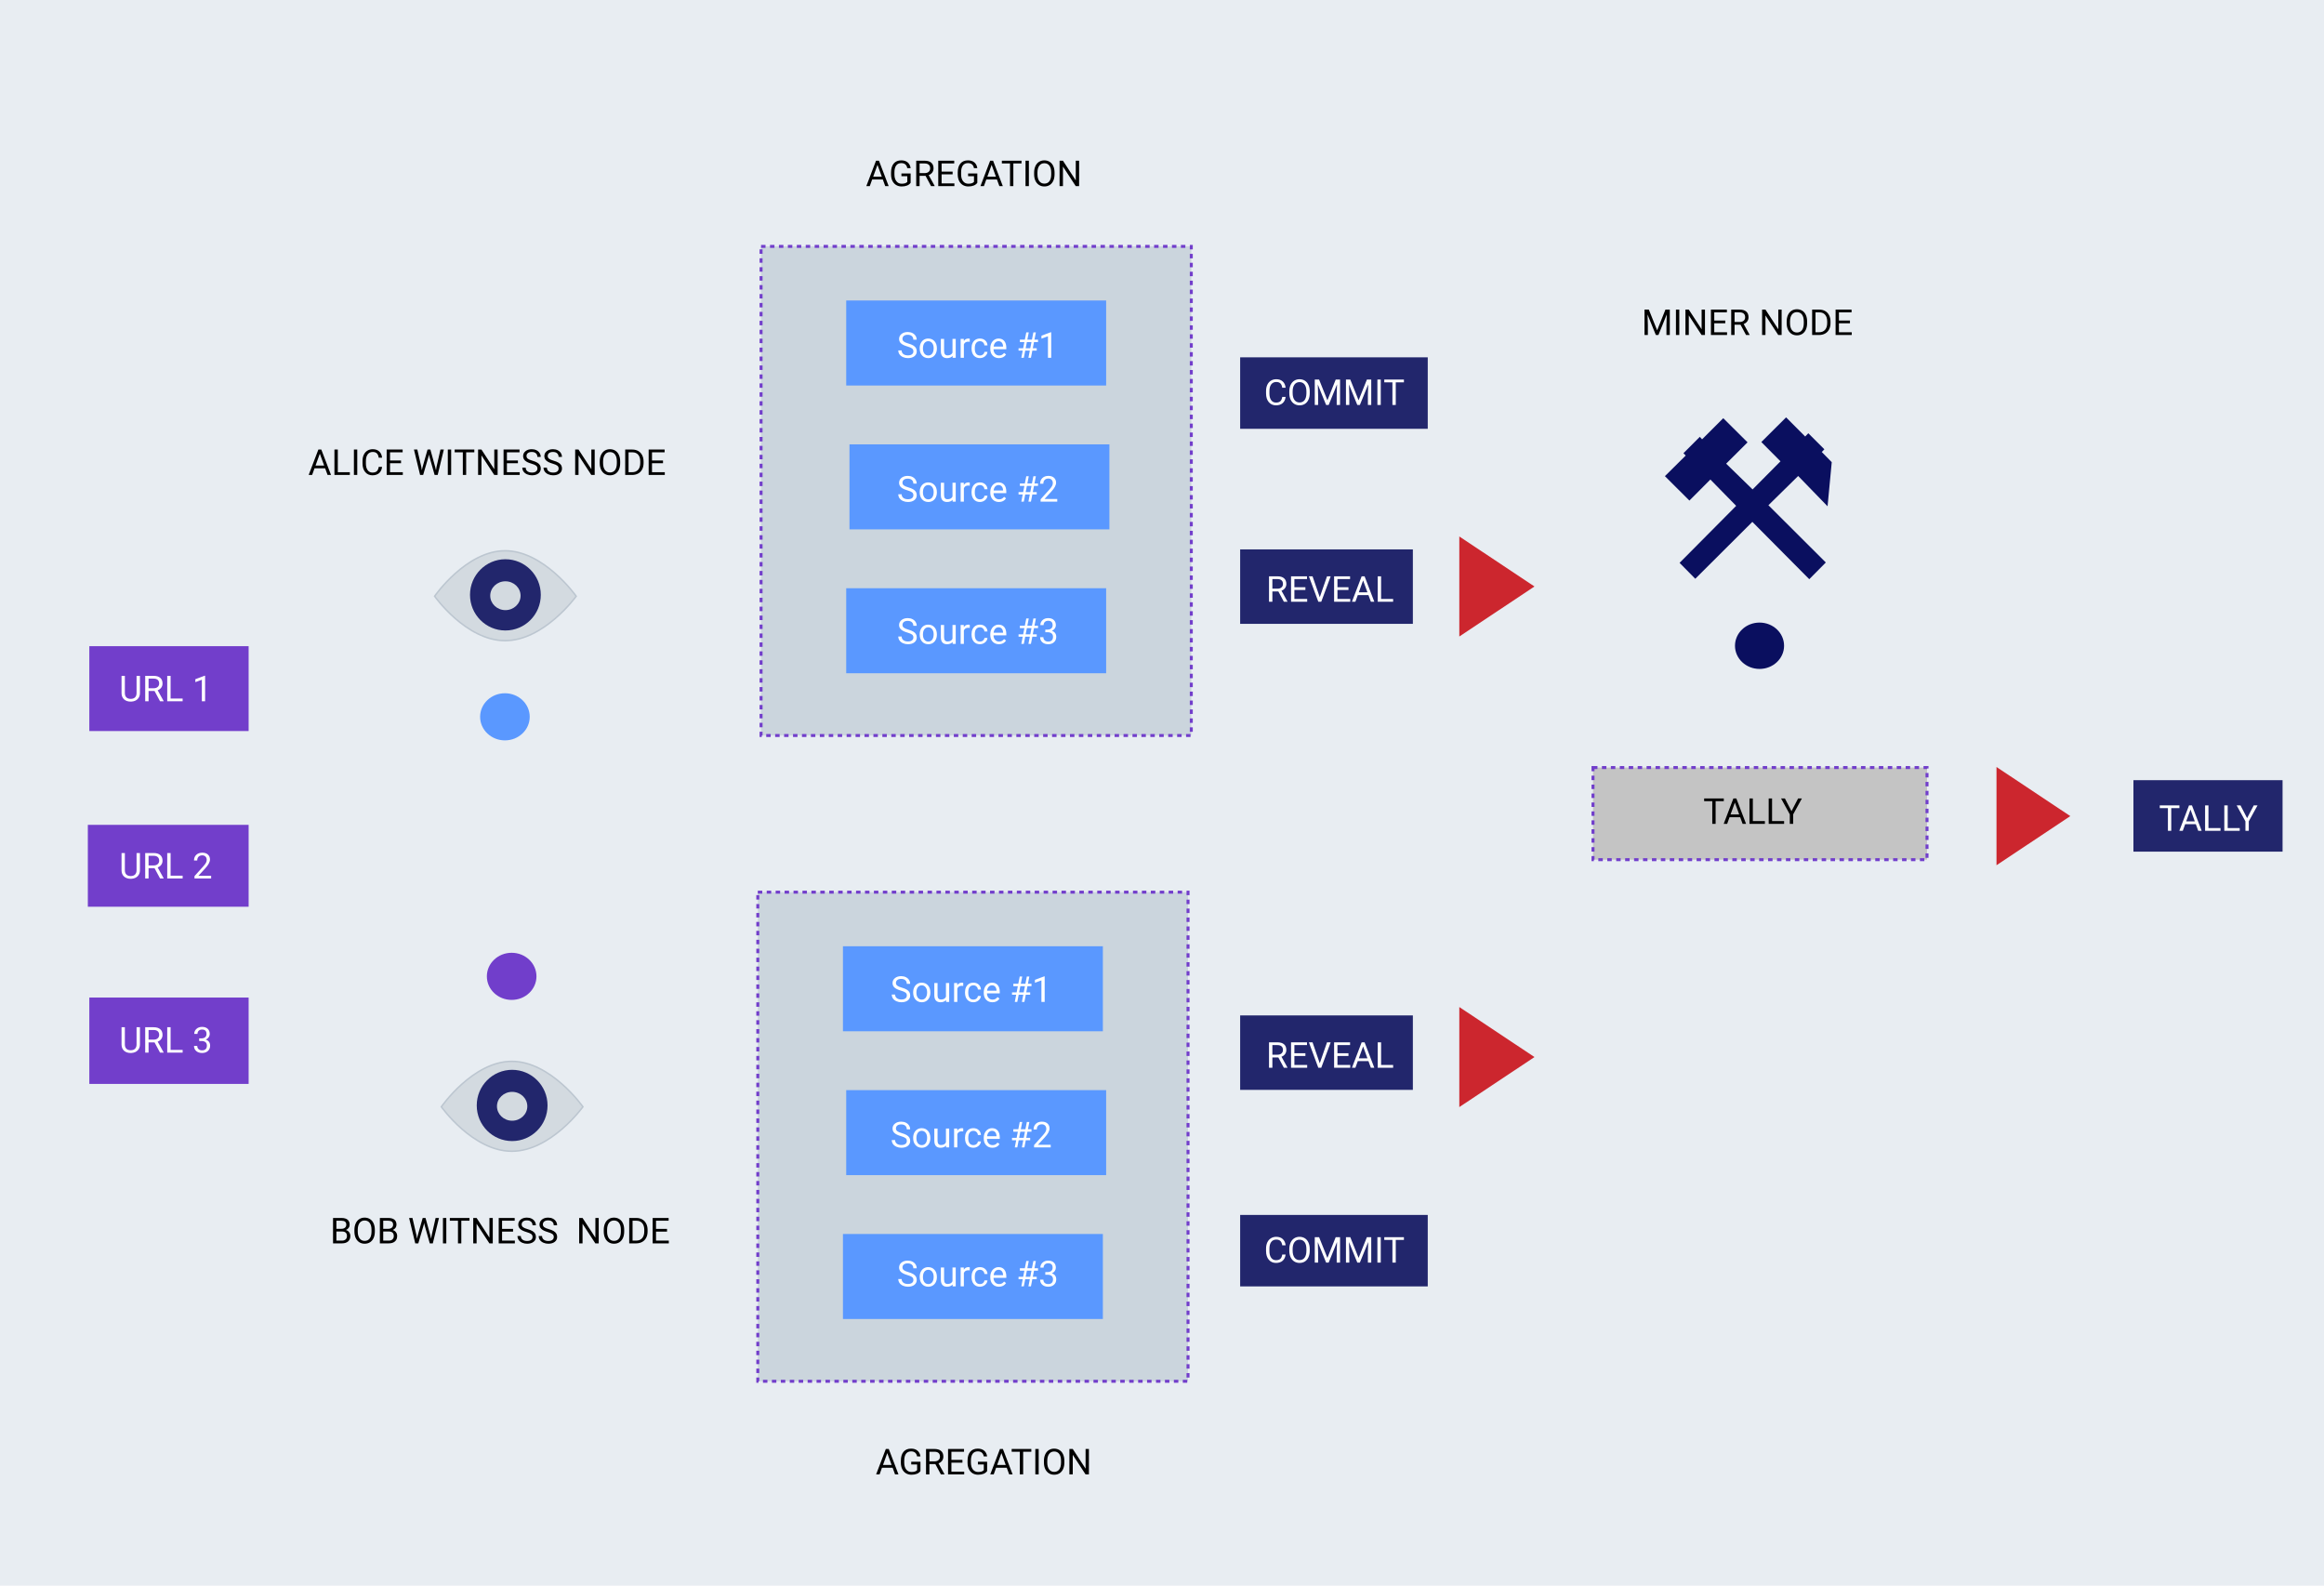 <svg width="1561" height="1065" viewBox="0 0 1561 1065" fill="none" xmlns="http://www.w3.org/2000/svg">
<rect width="1561" height="1065" fill="#E8EDF2"/>
<rect x="833" y="240" width="126" height="48" fill="#22266C"/>
<path d="M863.531 266.586C863.32 268.391 862.652 269.785 861.527 270.77C860.41 271.746 858.922 272.234 857.062 272.234C855.047 272.234 853.43 271.512 852.211 270.066C851 268.621 850.395 266.688 850.395 264.266V262.625C850.395 261.039 850.676 259.645 851.238 258.441C851.809 257.238 852.613 256.316 853.652 255.676C854.691 255.027 855.895 254.703 857.262 254.703C859.074 254.703 860.527 255.211 861.621 256.227C862.715 257.234 863.352 258.633 863.531 260.422H861.27C861.074 259.062 860.648 258.078 859.992 257.469C859.344 256.859 858.434 256.555 857.262 256.555C855.824 256.555 854.695 257.086 853.875 258.148C853.062 259.211 852.656 260.723 852.656 262.684V264.336C852.656 266.188 853.043 267.66 853.816 268.754C854.59 269.848 855.672 270.395 857.062 270.395C858.312 270.395 859.27 270.113 859.934 269.551C860.605 268.98 861.051 267.992 861.27 266.586H863.531ZM879.738 264.02C879.738 265.691 879.457 267.152 878.895 268.402C878.332 269.645 877.535 270.594 876.504 271.25C875.473 271.906 874.27 272.234 872.895 272.234C871.551 272.234 870.359 271.906 869.32 271.25C868.281 270.586 867.473 269.645 866.895 268.426C866.324 267.199 866.031 265.781 866.016 264.172V262.941C866.016 261.301 866.301 259.852 866.871 258.594C867.441 257.336 868.246 256.375 869.285 255.711C870.332 255.039 871.527 254.703 872.871 254.703C874.238 254.703 875.441 255.035 876.48 255.699C877.527 256.355 878.332 257.312 878.895 258.57C879.457 259.82 879.738 261.277 879.738 262.941V264.02ZM877.5 262.918C877.5 260.895 877.094 259.344 876.281 258.266C875.469 257.18 874.332 256.637 872.871 256.637C871.449 256.637 870.328 257.18 869.508 258.266C868.695 259.344 868.277 260.844 868.254 262.766V264.02C868.254 265.98 868.664 267.523 869.484 268.648C870.312 269.766 871.449 270.324 872.895 270.324C874.348 270.324 875.473 269.797 876.27 268.742C877.066 267.68 877.477 266.16 877.5 264.184V262.918ZM886.02 254.938L891.598 268.859L897.176 254.938H900.094V272H897.844V265.355L898.055 258.184L892.453 272H890.73L885.141 258.219L885.363 265.355V272H883.113V254.938H886.02ZM906.973 254.938L912.551 268.859L918.129 254.938H921.047V272H918.797V265.355L919.008 258.184L913.406 272H911.684L906.094 258.219L906.316 265.355V272H904.066V254.938H906.973ZM927.434 272H925.184V254.938H927.434V272ZM942.996 256.789H937.512V272H935.273V256.789H929.801V254.938H942.996V256.789Z" fill="white"/>
<rect x="833" y="369" width="116" height="50" fill="#22266C"/>
<path d="M858.648 397.229H854.64V404.132H852.378V387.069H858.027C859.949 387.069 861.425 387.507 862.457 388.382C863.496 389.257 864.015 390.53 864.015 392.202C864.015 393.265 863.726 394.19 863.148 394.979C862.578 395.769 861.781 396.358 860.757 396.749L864.765 403.991V404.132H862.351L858.648 397.229ZM854.64 395.39H858.097C859.214 395.39 860.101 395.101 860.757 394.522C861.421 393.944 861.753 393.171 861.753 392.202C861.753 391.147 861.437 390.339 860.804 389.776C860.179 389.214 859.273 388.929 858.085 388.921H854.64V395.39ZM876.824 396.245H869.429V402.292H878.019V404.132H867.179V387.069H877.902V388.921H869.429V394.405H876.824V396.245ZM886.468 401.144L891.343 387.069H893.804L887.476 404.132H885.484L879.167 387.069H881.617L886.468 401.144ZM905.746 396.245H898.351V402.292H906.941V404.132H896.101V387.069H906.824V388.921H898.351V394.405H905.746V396.245ZM919.164 399.679H912.015L910.41 404.132H908.089L914.605 387.069H916.574L923.101 404.132H920.792L919.164 399.679ZM912.695 397.827H918.496L915.589 389.847L912.695 397.827ZM927.66 402.292H935.746V404.132H925.398V387.069H927.66V402.292Z" fill="white"/>
<rect x="60" y="434" width="107" height="57" fill="#723ECB"/>
<path d="M93.992 453.938V465.539C93.984 467.148 93.477 468.465 92.469 469.488C91.469 470.512 90.109 471.086 88.391 471.211L87.793 471.234C85.926 471.234 84.438 470.73 83.328 469.723C82.219 468.715 81.656 467.328 81.641 465.562V453.938H83.867V465.492C83.867 466.727 84.207 467.688 84.887 468.375C85.566 469.055 86.535 469.395 87.793 469.395C89.066 469.395 90.039 469.055 90.711 468.375C91.391 467.695 91.731 466.738 91.731 465.504V453.938H93.992ZM103.801 464.098H99.793V471H97.531V453.938H103.18C105.102 453.938 106.578 454.375 107.609 455.25C108.648 456.125 109.168 457.398 109.168 459.07C109.168 460.133 108.879 461.059 108.301 461.848C107.73 462.637 106.934 463.227 105.91 463.617L109.918 470.859V471H107.504L103.801 464.098ZM99.793 462.258H103.25C104.367 462.258 105.254 461.969 105.91 461.391C106.574 460.812 106.906 460.039 106.906 459.07C106.906 458.016 106.59 457.207 105.957 456.645C105.332 456.082 104.426 455.797 103.238 455.789H99.793V462.258ZM114.594 469.16H122.68V471H112.332V453.938H114.594V469.16ZM137.762 471H135.582V456.551L131.211 458.156V456.188L137.422 453.855H137.762V471Z" fill="white"/>
<rect x="59" y="554" width="108" height="55" fill="#723ECB"/>
<path d="M93.992 572.938V584.539C93.984 586.148 93.477 587.465 92.469 588.488C91.469 589.512 90.109 590.086 88.391 590.211L87.793 590.234C85.926 590.234 84.438 589.73 83.328 588.723C82.219 587.715 81.656 586.328 81.641 584.562V572.938H83.867V584.492C83.867 585.727 84.207 586.688 84.887 587.375C85.566 588.055 86.535 588.395 87.793 588.395C89.066 588.395 90.039 588.055 90.711 587.375C91.391 586.695 91.731 585.738 91.731 584.504V572.938H93.992ZM103.801 583.098H99.793V590H97.531V572.938H103.18C105.102 572.938 106.578 573.375 107.609 574.25C108.648 575.125 109.168 576.398 109.168 578.07C109.168 579.133 108.879 580.059 108.301 580.848C107.73 581.637 106.934 582.227 105.91 582.617L109.918 589.859V590H107.504L103.801 583.098ZM99.793 581.258H103.25C104.367 581.258 105.254 580.969 105.91 580.391C106.574 579.812 106.906 579.039 106.906 578.07C106.906 577.016 106.59 576.207 105.957 575.645C105.332 575.082 104.426 574.797 103.238 574.789H99.793V581.258ZM114.594 588.16H122.68V590H112.332V572.938H114.594V588.16ZM141.816 590H130.637V588.441L136.543 581.879C137.418 580.887 138.02 580.082 138.348 579.465C138.684 578.84 138.852 578.195 138.852 577.531C138.852 576.641 138.582 575.91 138.043 575.34C137.504 574.77 136.785 574.484 135.887 574.484C134.809 574.484 133.969 574.793 133.367 575.41C132.773 576.02 132.477 576.871 132.477 577.965H130.309C130.309 576.395 130.812 575.125 131.82 574.156C132.836 573.188 134.191 572.703 135.887 572.703C137.473 572.703 138.727 573.121 139.648 573.957C140.57 574.785 141.031 575.891 141.031 577.273C141.031 578.953 139.961 580.953 137.82 583.273L133.25 588.23H141.816V590Z" fill="white"/>
<rect x="60" y="670" width="107" height="58" fill="#723ECB"/>
<path d="M93.992 689.938V701.539C93.984 703.148 93.477 704.465 92.469 705.488C91.469 706.512 90.109 707.086 88.391 707.211L87.793 707.234C85.926 707.234 84.438 706.73 83.328 705.723C82.219 704.715 81.656 703.328 81.641 701.562V689.938H83.867V701.492C83.867 702.727 84.207 703.688 84.887 704.375C85.566 705.055 86.535 705.395 87.793 705.395C89.066 705.395 90.039 705.055 90.711 704.375C91.391 703.695 91.731 702.738 91.731 701.504V689.938H93.992ZM103.801 700.098H99.793V707H97.531V689.938H103.18C105.102 689.938 106.578 690.375 107.609 691.25C108.648 692.125 109.168 693.398 109.168 695.07C109.168 696.133 108.879 697.059 108.301 697.848C107.73 698.637 106.934 699.227 105.91 699.617L109.918 706.859V707H107.504L103.801 700.098ZM99.793 698.258H103.25C104.367 698.258 105.254 697.969 105.91 697.391C106.574 696.812 106.906 696.039 106.906 695.07C106.906 694.016 106.59 693.207 105.957 692.645C105.332 692.082 104.426 691.797 103.238 691.789H99.793V698.258ZM114.594 705.16H122.68V707H112.332V689.938H114.594V705.16ZM133.789 697.414H135.418C136.441 697.398 137.246 697.129 137.832 696.605C138.418 696.082 138.711 695.375 138.711 694.484C138.711 692.484 137.715 691.484 135.723 691.484C134.785 691.484 134.035 691.754 133.473 692.293C132.918 692.824 132.641 693.531 132.641 694.414H130.473C130.473 693.062 130.965 691.941 131.949 691.051C132.941 690.152 134.199 689.703 135.723 689.703C137.332 689.703 138.594 690.129 139.508 690.98C140.422 691.832 140.879 693.016 140.879 694.531C140.879 695.273 140.637 695.992 140.152 696.688C139.676 697.383 139.023 697.902 138.195 698.246C139.133 698.543 139.855 699.035 140.363 699.723C140.879 700.41 141.137 701.25 141.137 702.242C141.137 703.773 140.637 704.988 139.637 705.887C138.637 706.785 137.336 707.234 135.734 707.234C134.133 707.234 132.828 706.801 131.82 705.934C130.82 705.066 130.32 703.922 130.32 702.5H132.5C132.5 703.398 132.793 704.117 133.379 704.656C133.965 705.195 134.75 705.465 135.734 705.465C136.781 705.465 137.582 705.191 138.137 704.645C138.691 704.098 138.969 703.312 138.969 702.289C138.969 701.297 138.664 700.535 138.055 700.004C137.445 699.473 136.566 699.199 135.418 699.184H133.789V697.414Z" fill="white"/>
<path d="M218.402 314.547H211.254L209.648 319H207.328L213.844 301.938H215.812L222.34 319H220.031L218.402 314.547ZM211.934 312.695H217.734L214.828 304.715L211.934 312.695ZM226.898 317.16H234.984V319H224.637V301.938H226.898V317.16ZM239.965 319H237.715V301.938H239.965V319ZM256.641 313.586C256.43 315.391 255.762 316.785 254.637 317.77C253.52 318.746 252.031 319.234 250.172 319.234C248.156 319.234 246.539 318.512 245.32 317.066C244.109 315.621 243.504 313.688 243.504 311.266V309.625C243.504 308.039 243.785 306.645 244.348 305.441C244.918 304.238 245.723 303.316 246.762 302.676C247.801 302.027 249.004 301.703 250.371 301.703C252.184 301.703 253.637 302.211 254.73 303.227C255.824 304.234 256.461 305.633 256.641 307.422H254.379C254.184 306.062 253.758 305.078 253.102 304.469C252.453 303.859 251.543 303.555 250.371 303.555C248.934 303.555 247.805 304.086 246.984 305.148C246.172 306.211 245.766 307.723 245.766 309.684V311.336C245.766 313.188 246.152 314.66 246.926 315.754C247.699 316.848 248.781 317.395 250.172 317.395C251.422 317.395 252.379 317.113 253.043 316.551C253.715 315.98 254.16 314.992 254.379 313.586H256.641ZM269.367 311.113H261.973V317.16H270.562V319H259.723V301.938H270.445V303.789H261.973V309.273H269.367V311.113ZM282.996 313.621L283.324 315.871L283.805 313.844L287.18 301.938H289.078L292.371 313.844L292.84 315.906L293.203 313.609L295.852 301.938H298.113L293.977 319H291.926L288.41 306.566L288.141 305.266L287.871 306.566L284.227 319H282.176L278.051 301.938H280.301L282.996 313.621ZM303.035 319H300.785V301.938H303.035V319ZM318.598 303.789H313.113V319H310.875V303.789H305.402V301.938H318.598V303.789ZM334.242 319H331.98L323.391 305.852V319H321.129V301.938H323.391L332.004 315.145V301.938H334.242V319ZM347.883 311.113H340.488V317.16H349.078V319H338.238V301.938H348.961V303.789H340.488V309.273H347.883V311.113ZM356.906 311.395C354.977 310.84 353.57 310.16 352.688 309.355C351.812 308.543 351.375 307.543 351.375 306.355C351.375 305.012 351.91 303.902 352.98 303.027C354.059 302.145 355.457 301.703 357.176 301.703C358.348 301.703 359.391 301.93 360.305 302.383C361.227 302.836 361.938 303.461 362.438 304.258C362.945 305.055 363.199 305.926 363.199 306.871H360.938C360.938 305.84 360.609 305.031 359.953 304.445C359.297 303.852 358.371 303.555 357.176 303.555C356.066 303.555 355.199 303.801 354.574 304.293C353.957 304.777 353.648 305.453 353.648 306.32C353.648 307.016 353.941 307.605 354.527 308.09C355.121 308.566 356.125 309.004 357.539 309.402C358.961 309.801 360.07 310.242 360.867 310.727C361.672 311.203 362.266 311.762 362.648 312.402C363.039 313.043 363.234 313.797 363.234 314.664C363.234 316.047 362.695 317.156 361.617 317.992C360.539 318.82 359.098 319.234 357.293 319.234C356.121 319.234 355.027 319.012 354.012 318.566C352.996 318.113 352.211 317.496 351.656 316.715C351.109 315.934 350.836 315.047 350.836 314.055H353.098C353.098 315.086 353.477 315.902 354.234 316.504C355 317.098 356.02 317.395 357.293 317.395C358.48 317.395 359.391 317.152 360.023 316.668C360.656 316.184 360.973 315.523 360.973 314.688C360.973 313.852 360.68 313.207 360.094 312.754C359.508 312.293 358.445 311.84 356.906 311.395ZM371.156 311.395C369.227 310.84 367.82 310.16 366.938 309.355C366.062 308.543 365.625 307.543 365.625 306.355C365.625 305.012 366.16 303.902 367.23 303.027C368.309 302.145 369.707 301.703 371.426 301.703C372.598 301.703 373.641 301.93 374.555 302.383C375.477 302.836 376.188 303.461 376.688 304.258C377.195 305.055 377.449 305.926 377.449 306.871H375.188C375.188 305.84 374.859 305.031 374.203 304.445C373.547 303.852 372.621 303.555 371.426 303.555C370.316 303.555 369.449 303.801 368.824 304.293C368.207 304.777 367.898 305.453 367.898 306.32C367.898 307.016 368.191 307.605 368.777 308.09C369.371 308.566 370.375 309.004 371.789 309.402C373.211 309.801 374.32 310.242 375.117 310.727C375.922 311.203 376.516 311.762 376.898 312.402C377.289 313.043 377.484 313.797 377.484 314.664C377.484 316.047 376.945 317.156 375.867 317.992C374.789 318.82 373.348 319.234 371.543 319.234C370.371 319.234 369.277 319.012 368.262 318.566C367.246 318.113 366.461 317.496 365.906 316.715C365.359 315.934 365.086 315.047 365.086 314.055H367.348C367.348 315.086 367.727 315.902 368.484 316.504C369.25 317.098 370.27 317.395 371.543 317.395C372.73 317.395 373.641 317.152 374.273 316.668C374.906 316.184 375.223 315.523 375.223 314.688C375.223 313.852 374.93 313.207 374.344 312.754C373.758 312.293 372.695 311.84 371.156 311.395ZM399.445 319H397.184L388.594 305.852V319H386.332V301.938H388.594L397.207 315.145V301.938H399.445V319ZM416.566 311.02C416.566 312.691 416.285 314.152 415.723 315.402C415.16 316.645 414.363 317.594 413.332 318.25C412.301 318.906 411.098 319.234 409.723 319.234C408.379 319.234 407.188 318.906 406.148 318.25C405.109 317.586 404.301 316.645 403.723 315.426C403.152 314.199 402.859 312.781 402.844 311.172V309.941C402.844 308.301 403.129 306.852 403.699 305.594C404.27 304.336 405.074 303.375 406.113 302.711C407.16 302.039 408.355 301.703 409.699 301.703C411.066 301.703 412.27 302.035 413.309 302.699C414.355 303.355 415.16 304.312 415.723 305.57C416.285 306.82 416.566 308.277 416.566 309.941V311.02ZM414.328 309.918C414.328 307.895 413.922 306.344 413.109 305.266C412.297 304.18 411.16 303.637 409.699 303.637C408.277 303.637 407.156 304.18 406.336 305.266C405.523 306.344 405.105 307.844 405.082 309.766V311.02C405.082 312.98 405.492 314.523 406.312 315.648C407.141 316.766 408.277 317.324 409.723 317.324C411.176 317.324 412.301 316.797 413.098 315.742C413.895 314.68 414.305 313.16 414.328 311.184V309.918ZM419.941 319V301.938H424.758C426.242 301.938 427.555 302.266 428.695 302.922C429.836 303.578 430.715 304.512 431.332 305.723C431.957 306.934 432.273 308.324 432.281 309.895V310.984C432.281 312.594 431.969 314.004 431.344 315.215C430.727 316.426 429.84 317.355 428.684 318.004C427.535 318.652 426.195 318.984 424.664 319H419.941ZM422.191 303.789V317.16H424.559C426.293 317.16 427.641 316.621 428.602 315.543C429.57 314.465 430.055 312.93 430.055 310.938V309.941C430.055 308.004 429.598 306.5 428.684 305.43C427.777 304.352 426.488 303.805 424.816 303.789H422.191ZM445.336 311.113H437.941V317.16H446.531V319H435.691V301.938H446.414V303.789H437.941V309.273H445.336V311.113Z" fill="black"/>
<path d="M355.805 481.443C355.805 490.184 348.347 497.27 339.147 497.27C329.946 497.27 322.488 490.184 322.488 481.443C322.488 472.701 329.946 465.615 339.147 465.615C348.347 465.615 355.805 472.701 355.805 481.443V481.443Z" fill="#5A98FF"/>
<path d="M387.025 400.452C387.025 400.452 365.519 430.297 339.265 430.297C313.01 430.297 291.917 400.452 291.917 400.452C291.917 400.452 313.01 369.915 339.265 369.915C365.519 369.915 387.025 400.452 387.025 400.452Z" fill="#D3DAE0" stroke="#BCC6D0" stroke-miterlimit="10"/>
<path d="M339.471 423.461C352.603 423.461 363.248 412.749 363.248 399.536C363.248 386.323 352.603 375.611 339.471 375.611C326.34 375.611 315.694 386.323 315.694 399.536C315.694 412.749 326.34 423.461 339.471 423.461Z" fill="#22266C"/>
<path d="M339.471 409.79C333.849 409.79 329.281 405.449 329.281 400.106C329.281 394.763 333.849 390.422 339.471 390.422C345.093 390.422 349.661 394.763 349.661 400.106C349.661 405.449 345.093 409.79 339.471 409.79Z" fill="#D3DAE0"/>
<path d="M360.334 655.755C360.334 664.496 352.876 671.582 343.675 671.582C334.475 671.582 327.017 664.496 327.017 655.755C327.017 647.013 334.475 639.927 343.675 639.927C352.876 639.927 360.334 647.013 360.334 655.755V655.755Z" fill="#713ECB"/>
<path d="M223.7 835.1V818.037H229.278C231.129 818.037 232.52 818.42 233.45 819.186C234.387 819.951 234.856 821.084 234.856 822.584C234.856 823.381 234.629 824.088 234.176 824.705C233.723 825.314 233.106 825.787 232.325 826.123C233.247 826.381 233.973 826.873 234.504 827.6C235.043 828.318 235.313 829.178 235.313 830.178C235.313 831.709 234.817 832.912 233.825 833.787C232.833 834.662 231.43 835.1 229.618 835.1H223.7ZM225.95 827.119V833.26H229.665C230.711 833.26 231.536 832.99 232.137 832.451C232.747 831.904 233.051 831.154 233.051 830.201C233.051 828.146 231.934 827.119 229.7 827.119H225.95ZM225.95 825.314H229.348C230.333 825.314 231.118 825.068 231.704 824.576C232.297 824.084 232.594 823.416 232.594 822.572C232.594 821.635 232.321 820.955 231.774 820.533C231.227 820.104 230.395 819.889 229.278 819.889H225.95V825.314ZM251.778 827.119C251.778 828.791 251.497 830.252 250.934 831.502C250.372 832.744 249.575 833.693 248.543 834.35C247.512 835.006 246.309 835.334 244.934 835.334C243.59 835.334 242.399 835.006 241.36 834.35C240.321 833.686 239.512 832.744 238.934 831.525C238.364 830.299 238.071 828.881 238.055 827.271V826.041C238.055 824.4 238.34 822.951 238.911 821.693C239.481 820.436 240.286 819.475 241.325 818.811C242.372 818.139 243.567 817.803 244.911 817.803C246.278 817.803 247.481 818.135 248.52 818.799C249.567 819.455 250.372 820.412 250.934 821.67C251.497 822.92 251.778 824.377 251.778 826.041V827.119ZM249.54 826.018C249.54 823.994 249.133 822.443 248.321 821.365C247.508 820.279 246.372 819.736 244.911 819.736C243.489 819.736 242.368 820.279 241.547 821.365C240.735 822.443 240.317 823.943 240.293 825.865V827.119C240.293 829.08 240.704 830.623 241.524 831.748C242.352 832.865 243.489 833.424 244.934 833.424C246.387 833.424 247.512 832.896 248.309 831.842C249.106 830.779 249.516 829.26 249.54 827.283V826.018ZM255.153 835.1V818.037H260.731C262.583 818.037 263.973 818.42 264.903 819.186C265.84 819.951 266.309 821.084 266.309 822.584C266.309 823.381 266.083 824.088 265.629 824.705C265.176 825.314 264.559 825.787 263.778 826.123C264.7 826.381 265.426 826.873 265.958 827.6C266.497 828.318 266.766 829.178 266.766 830.178C266.766 831.709 266.27 832.912 265.278 833.787C264.286 834.662 262.883 835.1 261.071 835.1H255.153ZM257.403 827.119V833.26H261.118C262.165 833.26 262.989 832.99 263.59 832.451C264.2 831.904 264.504 831.154 264.504 830.201C264.504 828.146 263.387 827.119 261.153 827.119H257.403ZM257.403 825.314H260.801C261.786 825.314 262.571 825.068 263.157 824.576C263.75 824.084 264.047 823.416 264.047 822.572C264.047 821.635 263.774 820.955 263.227 820.533C262.68 820.104 261.848 819.889 260.731 819.889H257.403V825.314ZM279.739 829.721L280.067 831.971L280.547 829.943L283.922 818.037H285.821L289.114 829.943L289.583 832.006L289.946 829.709L292.594 818.037H294.856L290.719 835.1H288.668L285.153 822.666L284.883 821.365L284.614 822.666L280.969 835.1H278.918L274.793 818.037H277.043L279.739 829.721ZM299.778 835.1H297.528V818.037H299.778V835.1ZM315.34 819.889H309.856V835.1H307.618V819.889H302.145V818.037H315.34V819.889ZM330.985 835.1H328.723L320.133 821.951V835.1H317.872V818.037H320.133L328.747 831.244V818.037H330.985V835.1ZM344.625 827.213H337.231V833.26H345.821V835.1H334.981V818.037H345.704V819.889H337.231V825.373H344.625V827.213ZM353.649 827.494C351.719 826.939 350.313 826.26 349.43 825.455C348.555 824.643 348.118 823.643 348.118 822.455C348.118 821.111 348.653 820.002 349.723 819.127C350.801 818.244 352.2 817.803 353.918 817.803C355.09 817.803 356.133 818.029 357.047 818.482C357.969 818.936 358.68 819.561 359.18 820.357C359.688 821.154 359.942 822.025 359.942 822.971H357.68C357.68 821.939 357.352 821.131 356.696 820.545C356.04 819.951 355.114 819.654 353.918 819.654C352.809 819.654 351.942 819.9 351.317 820.393C350.7 820.877 350.391 821.553 350.391 822.42C350.391 823.115 350.684 823.705 351.27 824.189C351.864 824.666 352.868 825.104 354.282 825.502C355.704 825.9 356.813 826.342 357.61 826.826C358.415 827.303 359.008 827.861 359.391 828.502C359.782 829.143 359.977 829.896 359.977 830.764C359.977 832.146 359.438 833.256 358.36 834.092C357.282 834.92 355.84 835.334 354.036 835.334C352.864 835.334 351.77 835.111 350.754 834.666C349.739 834.213 348.954 833.596 348.399 832.814C347.852 832.033 347.579 831.146 347.579 830.154H349.84C349.84 831.186 350.219 832.002 350.977 832.604C351.743 833.197 352.762 833.494 354.036 833.494C355.223 833.494 356.133 833.252 356.766 832.768C357.399 832.283 357.715 831.623 357.715 830.787C357.715 829.951 357.422 829.307 356.836 828.854C356.25 828.393 355.188 827.939 353.649 827.494ZM367.899 827.494C365.969 826.939 364.563 826.26 363.68 825.455C362.805 824.643 362.368 823.643 362.368 822.455C362.368 821.111 362.903 820.002 363.973 819.127C365.051 818.244 366.45 817.803 368.168 817.803C369.34 817.803 370.383 818.029 371.297 818.482C372.219 818.936 372.93 819.561 373.43 820.357C373.938 821.154 374.192 822.025 374.192 822.971H371.93C371.93 821.939 371.602 821.131 370.946 820.545C370.29 819.951 369.364 819.654 368.168 819.654C367.059 819.654 366.192 819.9 365.567 820.393C364.95 820.877 364.641 821.553 364.641 822.42C364.641 823.115 364.934 823.705 365.52 824.189C366.114 824.666 367.118 825.104 368.532 825.502C369.954 825.9 371.063 826.342 371.86 826.826C372.665 827.303 373.258 827.861 373.641 828.502C374.032 829.143 374.227 829.896 374.227 830.764C374.227 832.146 373.688 833.256 372.61 834.092C371.532 834.92 370.09 835.334 368.286 835.334C367.114 835.334 366.02 835.111 365.004 834.666C363.989 834.213 363.204 833.596 362.649 832.814C362.102 832.033 361.829 831.146 361.829 830.154H364.09C364.09 831.186 364.469 832.002 365.227 832.604C365.993 833.197 367.012 833.494 368.286 833.494C369.473 833.494 370.383 833.252 371.016 832.768C371.649 832.283 371.965 831.623 371.965 830.787C371.965 829.951 371.672 829.307 371.086 828.854C370.5 828.393 369.438 827.939 367.899 827.494ZM402.141 835.1H399.879L391.29 821.951V835.1H389.028V818.037H391.29L399.903 831.244V818.037H402.141V835.1ZM419.262 827.119C419.262 828.791 418.981 830.252 418.418 831.502C417.856 832.744 417.059 833.693 416.028 834.35C414.997 835.006 413.793 835.334 412.418 835.334C411.075 835.334 409.883 835.006 408.844 834.35C407.805 833.686 406.997 832.744 406.418 831.525C405.848 830.299 405.555 828.881 405.54 827.271V826.041C405.54 824.4 405.825 822.951 406.395 821.693C406.965 820.436 407.77 819.475 408.809 818.811C409.856 818.139 411.051 817.803 412.395 817.803C413.762 817.803 414.965 818.135 416.004 818.799C417.051 819.455 417.856 820.412 418.418 821.67C418.981 822.92 419.262 824.377 419.262 826.041V827.119ZM417.024 826.018C417.024 823.994 416.618 822.443 415.805 821.365C414.993 820.279 413.856 819.736 412.395 819.736C410.973 819.736 409.852 820.279 409.032 821.365C408.219 822.443 407.801 823.943 407.778 825.865V827.119C407.778 829.08 408.188 830.623 409.008 831.748C409.836 832.865 410.973 833.424 412.418 833.424C413.872 833.424 414.997 832.896 415.793 831.842C416.59 830.779 417 829.26 417.024 827.283V826.018ZM422.637 835.1V818.037H427.454C428.938 818.037 430.25 818.365 431.391 819.021C432.532 819.678 433.411 820.611 434.028 821.822C434.653 823.033 434.969 824.424 434.977 825.994V827.084C434.977 828.693 434.665 830.104 434.04 831.314C433.422 832.525 432.536 833.455 431.379 834.104C430.231 834.752 428.891 835.084 427.36 835.1H422.637ZM424.887 819.889V833.26H427.254C428.989 833.26 430.336 832.721 431.297 831.643C432.266 830.564 432.75 829.029 432.75 827.037V826.041C432.75 824.104 432.293 822.6 431.379 821.529C430.473 820.451 429.184 819.904 427.512 819.889H424.887ZM448.032 827.213H440.637V833.26H449.227V835.1H438.387V818.037H449.11V819.889H440.637V825.373H448.032V827.213Z" fill="black"/>
<path d="M391.554 743.38C391.554 743.38 370.048 773.224 343.794 773.224C317.539 773.224 296.446 743.38 296.446 743.38C296.446 743.38 317.539 712.842 343.794 712.842C370.048 712.842 391.554 743.38 391.554 743.38Z" fill="#D3DAE0" stroke="#BCC6D0" stroke-miterlimit="10"/>
<path d="M344 766.388C357.132 766.388 367.777 755.677 367.777 742.463C367.777 729.25 357.132 718.538 344 718.538C330.868 718.538 320.223 729.25 320.223 742.463C320.223 755.677 330.868 766.388 344 766.388Z" fill="#22266C"/>
<path d="M344 752.717C338.378 752.717 333.81 748.376 333.81 743.033C333.81 737.69 338.378 733.349 344 733.349C349.622 733.349 354.19 737.69 354.19 743.033C354.19 748.376 349.622 752.717 344 752.717Z" fill="#D3DAE0"/>
<rect x="1433" y="524" width="100.165" height="48" fill="#22266C"/>
<path d="M1463.88 542.789H1458.4V558H1456.16V542.789H1450.69V540.938H1463.88V542.789ZM1474.9 553.547H1467.75L1466.14 558H1463.82L1470.34 540.938H1472.31L1478.83 558H1476.53L1474.9 553.547ZM1468.43 551.695H1474.23L1471.32 543.715L1468.43 551.695ZM1483.39 556.16H1491.48V558H1481.13V540.938H1483.39V556.16ZM1496.31 556.16H1504.39V558H1494.04V540.938H1496.31V556.16ZM1509.35 549.504L1513.8 540.938H1516.36L1510.47 551.637V558H1508.22V551.637L1502.34 540.938H1504.92L1509.35 549.504Z" fill="white"/>
<rect x="511.196" y="165.49" width="288.98" height="328.51" fill="#CBD5DD" stroke="#723ECB" stroke-width="2" stroke-dasharray="3 3"/>
<rect x="568.393" y="201.824" width="174.588" height="57.098" fill="#5A98FF"/>
<path d="M609.439 232.689C607.51 232.134 606.104 231.455 605.221 230.65C604.346 229.837 603.908 228.837 603.908 227.65C603.908 226.306 604.443 225.197 605.514 224.322C606.592 223.439 607.99 222.998 609.709 222.998C610.881 222.998 611.924 223.224 612.838 223.677C613.76 224.13 614.471 224.755 614.971 225.552C615.479 226.349 615.732 227.22 615.732 228.166H613.471C613.471 227.134 613.143 226.326 612.486 225.74C611.83 225.146 610.904 224.849 609.709 224.849C608.6 224.849 607.732 225.095 607.107 225.587C606.49 226.072 606.182 226.748 606.182 227.615C606.182 228.31 606.475 228.9 607.061 229.384C607.654 229.861 608.658 230.298 610.072 230.697C611.494 231.095 612.604 231.537 613.4 232.021C614.205 232.498 614.799 233.056 615.182 233.697C615.572 234.337 615.768 235.091 615.768 235.958C615.768 237.341 615.229 238.451 614.15 239.287C613.072 240.115 611.631 240.529 609.826 240.529C608.654 240.529 607.561 240.306 606.545 239.861C605.529 239.408 604.744 238.791 604.189 238.009C603.643 237.228 603.369 236.341 603.369 235.349H605.631C605.631 236.38 606.01 237.197 606.768 237.798C607.533 238.392 608.553 238.689 609.826 238.689C611.014 238.689 611.924 238.447 612.557 237.962C613.189 237.478 613.506 236.818 613.506 235.982C613.506 235.146 613.213 234.501 612.627 234.048C612.041 233.587 610.979 233.134 609.439 232.689ZM617.748 233.837C617.748 232.595 617.99 231.478 618.475 230.486C618.967 229.494 619.646 228.728 620.514 228.189C621.389 227.65 622.385 227.38 623.502 227.38C625.229 227.38 626.623 227.978 627.686 229.173C628.756 230.369 629.291 231.958 629.291 233.943V234.095C629.291 235.33 629.053 236.439 628.576 237.423C628.107 238.4 627.432 239.162 626.549 239.708C625.674 240.255 624.666 240.529 623.525 240.529C621.807 240.529 620.412 239.931 619.342 238.736C618.279 237.541 617.748 235.958 617.748 233.99V233.837ZM619.928 234.095C619.928 235.501 620.252 236.63 620.9 237.482C621.557 238.333 622.432 238.759 623.525 238.759C624.627 238.759 625.502 238.33 626.15 237.47C626.799 236.603 627.123 235.392 627.123 233.837C627.123 232.447 626.791 231.322 626.127 230.462C625.471 229.595 624.596 229.162 623.502 229.162C622.432 229.162 621.568 229.587 620.912 230.439C620.256 231.291 619.928 232.509 619.928 234.095ZM639.838 239.041C638.994 240.033 637.756 240.529 636.123 240.529C634.771 240.529 633.74 240.138 633.029 239.357C632.326 238.568 631.971 237.404 631.963 235.865V227.615H634.131V235.806C634.131 237.728 634.912 238.689 636.475 238.689C638.131 238.689 639.232 238.072 639.779 236.837V227.615H641.947V240.294H639.885L639.838 239.041ZM651.381 229.56C651.053 229.505 650.697 229.478 650.314 229.478C648.893 229.478 647.928 230.083 647.42 231.294V240.294H645.252V227.615H647.361L647.396 229.08C648.107 227.947 649.115 227.38 650.42 227.38C650.842 227.38 651.162 227.435 651.381 227.544V229.56ZM658.236 238.759C659.01 238.759 659.686 238.525 660.264 238.056C660.842 237.587 661.162 237.001 661.225 236.298H663.275C663.236 237.025 662.986 237.716 662.525 238.373C662.064 239.029 661.447 239.552 660.674 239.943C659.908 240.333 659.096 240.529 658.236 240.529C656.51 240.529 655.135 239.955 654.111 238.806C653.096 237.65 652.588 236.072 652.588 234.072V233.708C652.588 232.474 652.814 231.376 653.268 230.416C653.721 229.455 654.369 228.708 655.213 228.177C656.064 227.646 657.068 227.38 658.225 227.38C659.646 227.38 660.826 227.806 661.764 228.658C662.709 229.509 663.213 230.615 663.275 231.974H661.225C661.162 231.154 660.85 230.482 660.287 229.958C659.732 229.427 659.045 229.162 658.225 229.162C657.123 229.162 656.268 229.56 655.658 230.357C655.057 231.146 654.756 232.291 654.756 233.791V234.201C654.756 235.662 655.057 236.787 655.658 237.576C656.26 238.365 657.119 238.759 658.236 238.759ZM670.975 240.529C669.256 240.529 667.857 239.966 666.779 238.841C665.701 237.708 665.162 236.197 665.162 234.306V233.908C665.162 232.65 665.4 231.529 665.877 230.544C666.361 229.552 667.033 228.779 667.893 228.224C668.76 227.662 669.697 227.38 670.705 227.38C672.354 227.38 673.635 227.923 674.549 229.009C675.463 230.095 675.92 231.65 675.92 233.673V234.576H667.33C667.361 235.826 667.725 236.837 668.42 237.611C669.123 238.376 670.014 238.759 671.092 238.759C671.857 238.759 672.506 238.603 673.037 238.291C673.568 237.978 674.033 237.564 674.432 237.048L675.756 238.08C674.693 239.712 673.1 240.529 670.975 240.529ZM670.705 229.162C669.83 229.162 669.096 229.482 668.502 230.123C667.908 230.755 667.541 231.646 667.4 232.794H673.752V232.63C673.689 231.529 673.393 230.677 672.861 230.076C672.33 229.466 671.611 229.162 670.705 229.162ZM691.717 235.49H688.623L687.686 240.294H686.01L686.947 235.49H684.146V233.884H687.252L688.061 229.736H685.037V228.107H688.377L689.338 223.232H691.014L690.053 228.107H693.146L694.107 223.232H695.795L694.834 228.107H697.225V229.736H694.518L693.709 233.884H696.346V235.49H693.404L692.467 240.294H690.779L691.717 235.49ZM688.928 233.884H692.021L692.83 229.736H689.736L688.928 233.884ZM706.084 240.294H703.904V225.845L699.533 227.451V225.482L705.744 223.15H706.084V240.294Z" fill="white"/>
<rect x="570.588" y="298.451" width="174.588" height="57.098" fill="#5A98FF"/>
<path d="M609.439 329.316C607.509 328.762 606.103 328.082 605.22 327.277C604.345 326.465 603.908 325.465 603.908 324.277C603.908 322.934 604.443 321.824 605.513 320.949C606.591 320.066 607.99 319.625 609.708 319.625C610.88 319.625 611.923 319.852 612.837 320.305C613.759 320.758 614.47 321.383 614.97 322.18C615.478 322.977 615.732 323.848 615.732 324.793H613.47C613.47 323.762 613.142 322.953 612.486 322.367C611.83 321.773 610.904 321.477 609.708 321.477C608.599 321.477 607.732 321.723 607.107 322.215C606.49 322.699 606.181 323.375 606.181 324.242C606.181 324.938 606.474 325.527 607.06 326.012C607.654 326.488 608.658 326.926 610.072 327.324C611.494 327.723 612.603 328.164 613.4 328.648C614.205 329.125 614.798 329.684 615.181 330.324C615.572 330.965 615.767 331.719 615.767 332.586C615.767 333.969 615.228 335.078 614.15 335.914C613.072 336.742 611.63 337.156 609.826 337.156C608.654 337.156 607.56 336.934 606.544 336.488C605.529 336.035 604.744 335.418 604.189 334.637C603.642 333.855 603.369 332.969 603.369 331.977H605.63C605.63 333.008 606.009 333.824 606.767 334.426C607.533 335.02 608.552 335.316 609.826 335.316C611.013 335.316 611.923 335.074 612.556 334.59C613.189 334.105 613.505 333.445 613.505 332.609C613.505 331.773 613.212 331.129 612.626 330.676C612.041 330.215 610.978 329.762 609.439 329.316ZM617.748 330.465C617.748 329.223 617.99 328.105 618.474 327.113C618.966 326.121 619.646 325.355 620.513 324.816C621.388 324.277 622.384 324.008 623.501 324.008C625.228 324.008 626.623 324.605 627.685 325.801C628.755 326.996 629.291 328.586 629.291 330.57V330.723C629.291 331.957 629.052 333.066 628.576 334.051C628.107 335.027 627.431 335.789 626.548 336.336C625.673 336.883 624.666 337.156 623.525 337.156C621.806 337.156 620.412 336.559 619.341 335.363C618.279 334.168 617.748 332.586 617.748 330.617V330.465ZM619.927 330.723C619.927 332.129 620.251 333.258 620.9 334.109C621.556 334.961 622.431 335.387 623.525 335.387C624.626 335.387 625.501 334.957 626.15 334.098C626.798 333.23 627.123 332.02 627.123 330.465C627.123 329.074 626.791 327.949 626.126 327.09C625.47 326.223 624.595 325.789 623.501 325.789C622.431 325.789 621.568 326.215 620.912 327.066C620.255 327.918 619.927 329.137 619.927 330.723ZM639.837 335.668C638.994 336.66 637.755 337.156 636.123 337.156C634.771 337.156 633.74 336.766 633.029 335.984C632.326 335.195 631.97 334.031 631.962 332.492V324.242H634.13V332.434C634.13 334.355 634.912 335.316 636.474 335.316C638.13 335.316 639.232 334.699 639.779 333.465V324.242H641.947V336.922H639.884L639.837 335.668ZM651.38 326.188C651.052 326.133 650.697 326.105 650.314 326.105C648.892 326.105 647.927 326.711 647.419 327.922V336.922H645.251V324.242H647.361L647.396 325.707C648.107 324.574 649.115 324.008 650.419 324.008C650.841 324.008 651.162 324.062 651.38 324.172V326.188ZM658.236 335.387C659.009 335.387 659.685 335.152 660.263 334.684C660.841 334.215 661.162 333.629 661.224 332.926H663.275C663.236 333.652 662.986 334.344 662.525 335C662.064 335.656 661.447 336.18 660.673 336.57C659.908 336.961 659.095 337.156 658.236 337.156C656.509 337.156 655.134 336.582 654.111 335.434C653.095 334.277 652.587 332.699 652.587 330.699V330.336C652.587 329.102 652.814 328.004 653.267 327.043C653.72 326.082 654.369 325.336 655.212 324.805C656.064 324.273 657.068 324.008 658.224 324.008C659.646 324.008 660.826 324.434 661.763 325.285C662.708 326.137 663.212 327.242 663.275 328.602H661.224C661.162 327.781 660.849 327.109 660.287 326.586C659.732 326.055 659.044 325.789 658.224 325.789C657.123 325.789 656.267 326.188 655.658 326.984C655.056 327.773 654.755 328.918 654.755 330.418V330.828C654.755 332.289 655.056 333.414 655.658 334.203C656.259 334.992 657.119 335.387 658.236 335.387ZM670.974 337.156C669.255 337.156 667.857 336.594 666.779 335.469C665.701 334.336 665.162 332.824 665.162 330.934V330.535C665.162 329.277 665.4 328.156 665.876 327.172C666.361 326.18 667.033 325.406 667.892 324.852C668.759 324.289 669.697 324.008 670.705 324.008C672.353 324.008 673.634 324.551 674.548 325.637C675.462 326.723 675.919 328.277 675.919 330.301V331.203H667.33C667.361 332.453 667.724 333.465 668.419 334.238C669.123 335.004 670.013 335.387 671.091 335.387C671.857 335.387 672.505 335.23 673.037 334.918C673.568 334.605 674.033 334.191 674.431 333.676L675.755 334.707C674.693 336.34 673.099 337.156 670.974 337.156ZM670.705 325.789C669.83 325.789 669.095 326.109 668.501 326.75C667.908 327.383 667.541 328.273 667.4 329.422H673.751V329.258C673.689 328.156 673.392 327.305 672.861 326.703C672.33 326.094 671.611 325.789 670.705 325.789ZM691.716 332.117H688.623L687.685 336.922H686.009L686.947 332.117H684.146V330.512H687.251L688.06 326.363H685.037V324.734H688.376L689.337 319.859H691.013L690.052 324.734H693.146L694.107 319.859H695.794L694.833 324.734H697.224V326.363H694.517L693.708 330.512H696.345V332.117H693.404L692.466 336.922H690.779L691.716 332.117ZM688.927 330.512H692.021L692.83 326.363H689.736L688.927 330.512ZM710.138 336.922H698.958V335.363L704.865 328.801C705.74 327.809 706.341 327.004 706.669 326.387C707.005 325.762 707.173 325.117 707.173 324.453C707.173 323.562 706.904 322.832 706.365 322.262C705.826 321.691 705.107 321.406 704.208 321.406C703.13 321.406 702.291 321.715 701.689 322.332C701.095 322.941 700.798 323.793 700.798 324.887H698.63C698.63 323.316 699.134 322.047 700.142 321.078C701.158 320.109 702.513 319.625 704.208 319.625C705.794 319.625 707.048 320.043 707.97 320.879C708.892 321.707 709.353 322.812 709.353 324.195C709.353 325.875 708.283 327.875 706.142 330.195L701.572 335.152H710.138V336.922Z" fill="white"/>
<rect x="568.393" y="395.079" width="174.588" height="57.098" fill="#5A98FF"/>
<path d="M609.439 424.846C607.51 424.291 606.104 423.611 605.221 422.807C604.346 421.994 603.908 420.994 603.908 419.807C603.908 418.463 604.443 417.354 605.514 416.479C606.592 415.596 607.99 415.154 609.709 415.154C610.881 415.154 611.924 415.381 612.838 415.834C613.76 416.287 614.471 416.912 614.971 417.709C615.479 418.506 615.732 419.377 615.732 420.322H613.471C613.471 419.291 613.143 418.482 612.486 417.896C611.83 417.303 610.904 417.006 609.709 417.006C608.6 417.006 607.732 417.252 607.107 417.744C606.49 418.229 606.182 418.904 606.182 419.771C606.182 420.467 606.475 421.057 607.061 421.541C607.654 422.018 608.658 422.455 610.072 422.854C611.494 423.252 612.604 423.693 613.4 424.178C614.205 424.654 614.799 425.213 615.182 425.854C615.572 426.494 615.768 427.248 615.768 428.115C615.768 429.498 615.229 430.607 614.15 431.443C613.072 432.271 611.631 432.686 609.826 432.686C608.654 432.686 607.561 432.463 606.545 432.018C605.529 431.564 604.744 430.947 604.189 430.166C603.643 429.385 603.369 428.498 603.369 427.506H605.631C605.631 428.537 606.01 429.354 606.768 429.955C607.533 430.549 608.553 430.846 609.826 430.846C611.014 430.846 611.924 430.604 612.557 430.119C613.189 429.635 613.506 428.975 613.506 428.139C613.506 427.303 613.213 426.658 612.627 426.205C612.041 425.744 610.979 425.291 609.439 424.846ZM617.748 425.994C617.748 424.752 617.99 423.635 618.475 422.643C618.967 421.65 619.646 420.885 620.514 420.346C621.389 419.807 622.385 419.537 623.502 419.537C625.229 419.537 626.623 420.135 627.686 421.33C628.756 422.525 629.291 424.115 629.291 426.1V426.252C629.291 427.486 629.053 428.596 628.576 429.58C628.107 430.557 627.432 431.318 626.549 431.865C625.674 432.412 624.666 432.686 623.525 432.686C621.807 432.686 620.412 432.088 619.342 430.893C618.279 429.697 617.748 428.115 617.748 426.146V425.994ZM619.928 426.252C619.928 427.658 620.252 428.787 620.9 429.639C621.557 430.49 622.432 430.916 623.525 430.916C624.627 430.916 625.502 430.486 626.15 429.627C626.799 428.76 627.123 427.549 627.123 425.994C627.123 424.604 626.791 423.479 626.127 422.619C625.471 421.752 624.596 421.318 623.502 421.318C622.432 421.318 621.568 421.744 620.912 422.596C620.256 423.447 619.928 424.666 619.928 426.252ZM639.838 431.197C638.994 432.189 637.756 432.686 636.123 432.686C634.771 432.686 633.74 432.295 633.029 431.514C632.326 430.725 631.971 429.561 631.963 428.021V419.771H634.131V427.963C634.131 429.885 634.912 430.846 636.475 430.846C638.131 430.846 639.232 430.229 639.779 428.994V419.771H641.947V432.451H639.885L639.838 431.197ZM651.381 421.717C651.053 421.662 650.697 421.635 650.314 421.635C648.893 421.635 647.928 422.24 647.42 423.451V432.451H645.252V419.771H647.361L647.396 421.236C648.107 420.104 649.115 419.537 650.42 419.537C650.842 419.537 651.162 419.592 651.381 419.701V421.717ZM658.236 430.916C659.01 430.916 659.686 430.682 660.264 430.213C660.842 429.744 661.162 429.158 661.225 428.455H663.275C663.236 429.182 662.986 429.873 662.525 430.529C662.064 431.186 661.447 431.709 660.674 432.1C659.908 432.49 659.096 432.686 658.236 432.686C656.51 432.686 655.135 432.111 654.111 430.963C653.096 429.807 652.588 428.229 652.588 426.229V425.865C652.588 424.631 652.814 423.533 653.268 422.572C653.721 421.611 654.369 420.865 655.213 420.334C656.064 419.803 657.068 419.537 658.225 419.537C659.646 419.537 660.826 419.963 661.764 420.814C662.709 421.666 663.213 422.771 663.275 424.131H661.225C661.162 423.311 660.85 422.639 660.287 422.115C659.732 421.584 659.045 421.318 658.225 421.318C657.123 421.318 656.268 421.717 655.658 422.514C655.057 423.303 654.756 424.447 654.756 425.947V426.357C654.756 427.818 655.057 428.943 655.658 429.732C656.26 430.521 657.119 430.916 658.236 430.916ZM670.975 432.686C669.256 432.686 667.857 432.123 666.779 430.998C665.701 429.865 665.162 428.354 665.162 426.463V426.064C665.162 424.807 665.4 423.686 665.877 422.701C666.361 421.709 667.033 420.936 667.893 420.381C668.76 419.818 669.697 419.537 670.705 419.537C672.354 419.537 673.635 420.08 674.549 421.166C675.463 422.252 675.92 423.807 675.92 425.83V426.732H667.33C667.361 427.982 667.725 428.994 668.42 429.768C669.123 430.533 670.014 430.916 671.092 430.916C671.857 430.916 672.506 430.76 673.037 430.447C673.568 430.135 674.033 429.721 674.432 429.205L675.756 430.236C674.693 431.869 673.1 432.686 670.975 432.686ZM670.705 421.318C669.83 421.318 669.096 421.639 668.502 422.279C667.908 422.912 667.541 423.803 667.4 424.951H673.752V424.787C673.689 423.686 673.393 422.834 672.861 422.232C672.33 421.623 671.611 421.318 670.705 421.318ZM691.717 427.646H688.623L687.686 432.451H686.01L686.947 427.646H684.146V426.041H687.252L688.061 421.893H685.037V420.264H688.377L689.338 415.389H691.014L690.053 420.264H693.146L694.107 415.389H695.795L694.834 420.264H697.225V421.893H694.518L693.709 426.041H696.346V427.646H693.404L692.467 432.451H690.779L691.717 427.646ZM688.928 426.041H692.021L692.83 421.893H689.736L688.928 426.041ZM702.111 422.865H703.74C704.764 422.85 705.568 422.58 706.154 422.057C706.74 421.533 707.033 420.826 707.033 419.936C707.033 417.936 706.037 416.936 704.045 416.936C703.107 416.936 702.357 417.205 701.795 417.744C701.24 418.275 700.963 418.982 700.963 419.865H698.795C698.795 418.514 699.287 417.393 700.271 416.502C701.264 415.604 702.521 415.154 704.045 415.154C705.654 415.154 706.916 415.58 707.83 416.432C708.744 417.283 709.201 418.467 709.201 419.982C709.201 420.725 708.959 421.443 708.475 422.139C707.998 422.834 707.346 423.354 706.518 423.697C707.455 423.994 708.178 424.486 708.686 425.174C709.201 425.861 709.459 426.701 709.459 427.693C709.459 429.225 708.959 430.439 707.959 431.338C706.959 432.236 705.658 432.686 704.057 432.686C702.455 432.686 701.15 432.252 700.143 431.385C699.143 430.518 698.643 429.373 698.643 427.951H700.822C700.822 428.85 701.115 429.568 701.701 430.107C702.287 430.646 703.072 430.916 704.057 430.916C705.104 430.916 705.904 430.643 706.459 430.096C707.014 429.549 707.291 428.764 707.291 427.74C707.291 426.748 706.986 425.986 706.377 425.455C705.768 424.924 704.889 424.65 703.74 424.635H702.111V422.865Z" fill="white"/>
<path d="M592.971 120.547H585.823L584.217 125H581.897L588.413 107.938H590.381L596.909 125H594.6L592.971 120.547ZM586.502 118.695H592.303L589.397 110.715L586.502 118.695ZM611.663 122.762C611.084 123.59 610.276 124.211 609.237 124.625C608.206 125.031 607.002 125.234 605.627 125.234C604.237 125.234 603.002 124.91 601.924 124.262C600.846 123.605 600.01 122.676 599.417 121.473C598.831 120.27 598.53 118.875 598.514 117.289V115.801C598.514 113.23 599.112 111.238 600.307 109.824C601.51 108.41 603.198 107.703 605.37 107.703C607.151 107.703 608.584 108.16 609.67 109.074C610.756 109.98 611.42 111.27 611.663 112.941H609.413C608.991 110.684 607.647 109.555 605.381 109.555C603.874 109.555 602.729 110.086 601.948 111.148C601.174 112.203 600.784 113.734 600.776 115.742V117.137C600.776 119.051 601.213 120.574 602.088 121.707C602.963 122.832 604.147 123.395 605.639 123.395C606.483 123.395 607.221 123.301 607.854 123.113C608.487 122.926 609.01 122.609 609.424 122.164V118.332H605.475V116.504H611.663V122.762ZM621.682 118.098H617.674V125H615.413V107.938H621.061C622.983 107.938 624.459 108.375 625.491 109.25C626.53 110.125 627.049 111.398 627.049 113.07C627.049 114.133 626.76 115.059 626.182 115.848C625.612 116.637 624.815 117.227 623.792 117.617L627.799 124.859V125H625.385L621.682 118.098ZM617.674 116.258H621.131C622.249 116.258 623.135 115.969 623.792 115.391C624.456 114.812 624.788 114.039 624.788 113.07C624.788 112.016 624.471 111.207 623.838 110.645C623.213 110.082 622.307 109.797 621.12 109.789H617.674V116.258ZM639.858 117.113H632.463V123.16H641.053V125H630.213V107.938H640.936V109.789H632.463V115.273H639.858V117.113ZM656.452 122.762C655.874 123.59 655.065 124.211 654.026 124.625C652.995 125.031 651.792 125.234 650.417 125.234C649.026 125.234 647.792 124.91 646.713 124.262C645.635 123.605 644.799 122.676 644.206 121.473C643.62 120.27 643.319 118.875 643.303 117.289V115.801C643.303 113.23 643.901 111.238 645.096 109.824C646.299 108.41 647.987 107.703 650.159 107.703C651.94 107.703 653.374 108.16 654.459 109.074C655.545 109.98 656.209 111.27 656.452 112.941H654.202C653.78 110.684 652.436 109.555 650.17 109.555C648.663 109.555 647.518 110.086 646.737 111.148C645.963 112.203 645.573 113.734 645.565 115.742V117.137C645.565 119.051 646.002 120.574 646.877 121.707C647.752 122.832 648.936 123.395 650.428 123.395C651.272 123.395 652.01 123.301 652.643 123.113C653.276 122.926 653.799 122.609 654.213 122.164V118.332H650.264V116.504H656.452V122.762ZM669.635 120.547H662.487L660.881 125H658.561L665.077 107.938H667.045L673.573 125H671.264L669.635 120.547ZM663.167 118.695H668.967L666.061 110.715L663.167 118.695ZM686.135 109.789H680.651V125H678.413V109.789H672.94V107.938H686.135V109.789ZM691.081 125H688.831V107.938H691.081V125ZM708.331 117.02C708.331 118.691 708.049 120.152 707.487 121.402C706.924 122.645 706.127 123.594 705.096 124.25C704.065 124.906 702.862 125.234 701.487 125.234C700.143 125.234 698.952 124.906 697.913 124.25C696.874 123.586 696.065 122.645 695.487 121.426C694.917 120.199 694.624 118.781 694.608 117.172V115.941C694.608 114.301 694.893 112.852 695.463 111.594C696.034 110.336 696.838 109.375 697.877 108.711C698.924 108.039 700.12 107.703 701.463 107.703C702.831 107.703 704.034 108.035 705.073 108.699C706.12 109.355 706.924 110.312 707.487 111.57C708.049 112.82 708.331 114.277 708.331 115.941V117.02ZM706.092 115.918C706.092 113.895 705.686 112.344 704.874 111.266C704.061 110.18 702.924 109.637 701.463 109.637C700.042 109.637 698.92 110.18 698.1 111.266C697.288 112.344 696.87 113.844 696.846 115.766V117.02C696.846 118.98 697.256 120.523 698.077 121.648C698.905 122.766 700.042 123.324 701.487 123.324C702.94 123.324 704.065 122.797 704.862 121.742C705.659 120.68 706.069 119.16 706.092 117.184V115.918ZM724.819 125H722.557L713.967 111.852V125H711.706V107.938H713.967L722.581 121.145V107.938H724.819V125Z" fill="black"/>
<rect x="509" y="599.216" width="288.98" height="328.51" fill="#CBD5DD" stroke="#723ECB" stroke-width="2" stroke-dasharray="3 3"/>
<rect x="566.197" y="635.549" width="174.588" height="57.098" fill="#5A98FF"/>
<path d="M605.047 665.316C603.118 664.761 601.711 664.082 600.829 663.277C599.954 662.464 599.516 661.464 599.516 660.277C599.516 658.933 600.051 657.824 601.122 656.949C602.2 656.066 603.598 655.625 605.317 655.625C606.489 655.625 607.532 655.851 608.446 656.304C609.368 656.757 610.079 657.382 610.579 658.179C611.086 658.976 611.34 659.847 611.34 660.792H609.079C609.079 659.761 608.75 658.953 608.094 658.367C607.438 657.773 606.512 657.476 605.317 657.476C604.208 657.476 603.34 657.722 602.715 658.214C602.098 658.699 601.79 659.375 601.79 660.242C601.79 660.937 602.083 661.527 602.668 662.011C603.262 662.488 604.266 662.925 605.68 663.324C607.102 663.722 608.211 664.164 609.008 664.648C609.813 665.125 610.407 665.683 610.79 666.324C611.18 666.964 611.375 667.718 611.375 668.585C611.375 669.968 610.836 671.078 609.758 671.914C608.68 672.742 607.239 673.156 605.434 673.156C604.262 673.156 603.168 672.933 602.153 672.488C601.137 672.035 600.352 671.417 599.797 670.636C599.25 669.855 598.977 668.968 598.977 667.976H601.239C601.239 669.007 601.618 669.824 602.375 670.425C603.141 671.019 604.161 671.316 605.434 671.316C606.622 671.316 607.532 671.074 608.165 670.589C608.797 670.105 609.114 669.445 609.114 668.609C609.114 667.773 608.821 667.128 608.235 666.675C607.649 666.214 606.586 665.761 605.047 665.316ZM613.356 666.464C613.356 665.222 613.598 664.105 614.083 663.113C614.575 662.121 615.254 661.355 616.122 660.816C616.997 660.277 617.993 660.007 619.11 660.007C620.836 660.007 622.231 660.605 623.293 661.8C624.364 662.996 624.899 664.585 624.899 666.57V666.722C624.899 667.957 624.661 669.066 624.184 670.05C623.715 671.027 623.04 671.789 622.157 672.335C621.282 672.882 620.274 673.156 619.133 673.156C617.415 673.156 616.02 672.558 614.95 671.363C613.887 670.167 613.356 668.585 613.356 666.617V666.464ZM615.536 666.722C615.536 668.128 615.86 669.257 616.508 670.109C617.165 670.96 618.04 671.386 619.133 671.386C620.235 671.386 621.11 670.957 621.758 670.097C622.407 669.23 622.731 668.019 622.731 666.464C622.731 665.074 622.399 663.949 621.735 663.089C621.079 662.222 620.204 661.789 619.11 661.789C618.04 661.789 617.176 662.214 616.52 663.066C615.864 663.917 615.536 665.136 615.536 666.722ZM635.446 671.667C634.602 672.66 633.364 673.156 631.731 673.156C630.379 673.156 629.348 672.765 628.637 671.984C627.934 671.195 627.579 670.031 627.571 668.492V660.242H629.739V668.433C629.739 670.355 630.52 671.316 632.083 671.316C633.739 671.316 634.84 670.699 635.387 669.464V660.242H637.555V672.921H635.493L635.446 671.667ZM646.989 662.187C646.661 662.132 646.305 662.105 645.922 662.105C644.5 662.105 643.536 662.71 643.028 663.921V672.921H640.86V660.242H642.969L643.004 661.707C643.715 660.574 644.723 660.007 646.028 660.007C646.45 660.007 646.77 660.062 646.989 660.171V662.187ZM653.844 671.386C654.618 671.386 655.293 671.152 655.872 670.683C656.45 670.214 656.77 669.628 656.833 668.925H658.883C658.844 669.652 658.594 670.343 658.133 671C657.672 671.656 657.055 672.179 656.282 672.57C655.516 672.96 654.704 673.156 653.844 673.156C652.118 673.156 650.743 672.582 649.719 671.433C648.704 670.277 648.196 668.699 648.196 666.699V666.335C648.196 665.101 648.422 664.003 648.875 663.042C649.329 662.082 649.977 661.335 650.821 660.804C651.672 660.273 652.676 660.007 653.833 660.007C655.254 660.007 656.434 660.433 657.372 661.285C658.317 662.136 658.821 663.242 658.883 664.601H656.833C656.77 663.781 656.458 663.109 655.895 662.585C655.34 662.054 654.653 661.789 653.833 661.789C652.731 661.789 651.875 662.187 651.266 662.984C650.665 663.773 650.364 664.917 650.364 666.417V666.828C650.364 668.289 650.665 669.414 651.266 670.203C651.868 670.992 652.727 671.386 653.844 671.386ZM666.583 673.156C664.864 673.156 663.465 672.593 662.387 671.468C661.309 670.335 660.77 668.824 660.77 666.933V666.535C660.77 665.277 661.008 664.156 661.485 663.171C661.969 662.179 662.641 661.406 663.5 660.851C664.368 660.289 665.305 660.007 666.313 660.007C667.961 660.007 669.243 660.55 670.157 661.636C671.071 662.722 671.528 664.277 671.528 666.3V667.203H662.938C662.969 668.453 663.333 669.464 664.028 670.238C664.731 671.003 665.622 671.386 666.7 671.386C667.465 671.386 668.114 671.23 668.645 670.917C669.176 670.605 669.641 670.191 670.04 669.675L671.364 670.707C670.301 672.339 668.708 673.156 666.583 673.156ZM666.313 661.789C665.438 661.789 664.704 662.109 664.11 662.75C663.516 663.382 663.149 664.273 663.008 665.421H669.36V665.257C669.297 664.156 669 663.304 668.469 662.703C667.938 662.093 667.219 661.789 666.313 661.789ZM687.325 668.117H684.231L683.293 672.921H681.618L682.555 668.117H679.754V666.511H682.86L683.668 662.363H680.645V660.734H683.985L684.946 655.859H686.622L685.661 660.734H688.754L689.715 655.859H691.403L690.442 660.734H692.833V662.363H690.125L689.317 666.511H691.954V668.117H689.012L688.075 672.921H686.387L687.325 668.117ZM684.536 666.511H687.629L688.438 662.363H685.344L684.536 666.511ZM701.692 672.921H699.512V658.472L695.141 660.078V658.109L701.352 655.777H701.692V672.921Z" fill="white"/>
<rect x="568.393" y="732.176" width="174.588" height="57.098" fill="#5A98FF"/>
<path d="M605.047 763.042C603.118 762.487 601.711 761.807 600.829 761.002C599.954 760.19 599.516 759.19 599.516 758.002C599.516 756.659 600.051 755.549 601.122 754.674C602.2 753.792 603.598 753.35 605.317 753.35C606.489 753.35 607.532 753.577 608.446 754.03C609.368 754.483 610.079 755.108 610.579 755.905C611.086 756.702 611.34 757.573 611.34 758.518H609.079C609.079 757.487 608.75 756.678 608.094 756.092C607.438 755.499 606.512 755.202 605.317 755.202C604.208 755.202 603.34 755.448 602.715 755.94C602.098 756.424 601.79 757.1 601.79 757.967C601.79 758.663 602.083 759.252 602.668 759.737C603.262 760.213 604.266 760.651 605.68 761.049C607.102 761.448 608.211 761.889 609.008 762.374C609.813 762.85 610.407 763.409 610.79 764.049C611.18 764.69 611.375 765.444 611.375 766.311C611.375 767.694 610.836 768.803 609.758 769.639C608.68 770.467 607.239 770.881 605.434 770.881C604.262 770.881 603.168 770.659 602.153 770.213C601.137 769.76 600.352 769.143 599.797 768.362C599.25 767.581 598.977 766.694 598.977 765.702H601.239C601.239 766.733 601.618 767.549 602.375 768.151C603.141 768.745 604.161 769.042 605.434 769.042C606.622 769.042 607.532 768.799 608.165 768.315C608.797 767.831 609.114 767.17 609.114 766.334C609.114 765.499 608.821 764.854 608.235 764.401C607.649 763.94 606.586 763.487 605.047 763.042ZM613.356 764.19C613.356 762.948 613.598 761.831 614.083 760.838C614.575 759.846 615.254 759.081 616.122 758.542C616.997 758.002 617.993 757.733 619.11 757.733C620.836 757.733 622.231 758.331 623.293 759.526C624.364 760.721 624.899 762.311 624.899 764.295V764.448C624.899 765.682 624.661 766.792 624.184 767.776C623.715 768.752 623.04 769.514 622.157 770.061C621.282 770.608 620.274 770.881 619.133 770.881C617.415 770.881 616.02 770.284 614.95 769.088C613.887 767.893 613.356 766.311 613.356 764.342V764.19ZM615.536 764.448C615.536 765.854 615.86 766.983 616.508 767.834C617.165 768.686 618.04 769.112 619.133 769.112C620.235 769.112 621.11 768.682 621.758 767.823C622.407 766.956 622.731 765.745 622.731 764.19C622.731 762.799 622.399 761.674 621.735 760.815C621.079 759.948 620.204 759.514 619.11 759.514C618.04 759.514 617.176 759.94 616.52 760.792C615.864 761.643 615.536 762.862 615.536 764.448ZM635.446 769.393C634.602 770.385 633.364 770.881 631.731 770.881C630.379 770.881 629.348 770.491 628.637 769.709C627.934 768.92 627.579 767.756 627.571 766.217V757.967H629.739V766.159C629.739 768.081 630.52 769.042 632.083 769.042C633.739 769.042 634.84 768.424 635.387 767.19V757.967H637.555V770.647H635.493L635.446 769.393ZM646.989 759.913C646.661 759.858 646.305 759.831 645.922 759.831C644.5 759.831 643.536 760.436 643.028 761.647V770.647H640.86V757.967H642.969L643.004 759.432C643.715 758.299 644.723 757.733 646.028 757.733C646.45 757.733 646.77 757.788 646.989 757.897V759.913ZM653.844 769.112C654.618 769.112 655.293 768.877 655.872 768.409C656.45 767.94 656.77 767.354 656.833 766.651H658.883C658.844 767.377 658.594 768.069 658.133 768.725C657.672 769.381 657.055 769.905 656.282 770.295C655.516 770.686 654.704 770.881 653.844 770.881C652.118 770.881 650.743 770.307 649.719 769.159C648.704 768.002 648.196 766.424 648.196 764.424V764.061C648.196 762.827 648.422 761.729 648.875 760.768C649.329 759.807 649.977 759.061 650.821 758.53C651.672 757.999 652.676 757.733 653.833 757.733C655.254 757.733 656.434 758.159 657.372 759.01C658.317 759.862 658.821 760.967 658.883 762.327H656.833C656.77 761.506 656.458 760.834 655.895 760.311C655.34 759.78 654.653 759.514 653.833 759.514C652.731 759.514 651.875 759.913 651.266 760.709C650.665 761.499 650.364 762.643 650.364 764.143V764.553C650.364 766.014 650.665 767.139 651.266 767.928C651.868 768.717 652.727 769.112 653.844 769.112ZM666.583 770.881C664.864 770.881 663.465 770.319 662.387 769.194C661.309 768.061 660.77 766.549 660.77 764.659V764.26C660.77 763.002 661.008 761.881 661.485 760.897C661.969 759.905 662.641 759.131 663.5 758.577C664.368 758.014 665.305 757.733 666.313 757.733C667.961 757.733 669.243 758.276 670.157 759.362C671.071 760.448 671.528 762.002 671.528 764.026V764.928H662.938C662.969 766.178 663.333 767.19 664.028 767.963C664.731 768.729 665.622 769.112 666.7 769.112C667.465 769.112 668.114 768.956 668.645 768.643C669.176 768.331 669.641 767.917 670.04 767.401L671.364 768.432C670.301 770.065 668.708 770.881 666.583 770.881ZM666.313 759.514C665.438 759.514 664.704 759.834 664.11 760.475C663.516 761.108 663.149 761.999 663.008 763.147H669.36V762.983C669.297 761.881 669 761.03 668.469 760.428C667.938 759.819 667.219 759.514 666.313 759.514ZM687.325 765.842H684.231L683.293 770.647H681.618L682.555 765.842H679.754V764.237H682.86L683.668 760.088H680.645V758.459H683.985L684.946 753.584H686.622L685.661 758.459H688.754L689.715 753.584H691.403L690.442 758.459H692.833V760.088H690.125L689.317 764.237H691.954V765.842H689.012L688.075 770.647H686.387L687.325 765.842ZM684.536 764.237H687.629L688.438 760.088H685.344L684.536 764.237ZM705.747 770.647H694.567V769.088L700.473 762.526C701.348 761.534 701.95 760.729 702.278 760.112C702.614 759.487 702.782 758.842 702.782 758.178C702.782 757.288 702.512 756.557 701.973 755.987C701.434 755.417 700.715 755.131 699.817 755.131C698.739 755.131 697.899 755.44 697.297 756.057C696.704 756.667 696.407 757.518 696.407 758.612H694.239C694.239 757.042 694.743 755.772 695.75 754.803C696.766 753.834 698.122 753.35 699.817 753.35C701.403 753.35 702.657 753.768 703.579 754.604C704.5 755.432 704.961 756.538 704.961 757.92C704.961 759.6 703.891 761.6 701.75 763.92L697.18 768.877H705.747V770.647Z" fill="white"/>
<rect x="566.197" y="828.804" width="174.588" height="57.098" fill="#5A98FF"/>
<path d="M609.439 856.375C607.51 855.82 606.104 855.14 605.221 854.335C604.346 853.523 603.908 852.523 603.908 851.335C603.908 849.992 604.443 848.882 605.514 848.007C606.592 847.125 607.99 846.683 609.709 846.683C610.881 846.683 611.924 846.91 612.838 847.363C613.76 847.816 614.471 848.441 614.971 849.238C615.479 850.035 615.732 850.906 615.732 851.851H613.471C613.471 850.82 613.143 850.011 612.486 849.425C611.83 848.832 610.904 848.535 609.709 848.535C608.6 848.535 607.732 848.781 607.107 849.273C606.49 849.757 606.182 850.433 606.182 851.3C606.182 851.996 606.475 852.585 607.061 853.07C607.654 853.546 608.658 853.984 610.072 854.382C611.494 854.781 612.604 855.222 613.4 855.707C614.205 856.183 614.799 856.742 615.182 857.382C615.572 858.023 615.768 858.777 615.768 859.644C615.768 861.027 615.229 862.136 614.15 862.972C613.072 863.8 611.631 864.214 609.826 864.214C608.654 864.214 607.561 863.992 606.545 863.546C605.529 863.093 604.744 862.476 604.189 861.695C603.643 860.914 603.369 860.027 603.369 859.035H605.631C605.631 860.066 606.01 860.882 606.768 861.484C607.533 862.078 608.553 862.375 609.826 862.375C611.014 862.375 611.924 862.132 612.557 861.648C613.189 861.164 613.506 860.503 613.506 859.667C613.506 858.832 613.213 858.187 612.627 857.734C612.041 857.273 610.979 856.82 609.439 856.375ZM617.748 857.523C617.748 856.281 617.99 855.164 618.475 854.171C618.967 853.179 619.646 852.414 620.514 851.875C621.389 851.335 622.385 851.066 623.502 851.066C625.229 851.066 626.623 851.664 627.686 852.859C628.756 854.054 629.291 855.644 629.291 857.628V857.781C629.291 859.015 629.053 860.125 628.576 861.109C628.107 862.085 627.432 862.847 626.549 863.394C625.674 863.941 624.666 864.214 623.525 864.214C621.807 864.214 620.412 863.617 619.342 862.421C618.279 861.226 617.748 859.644 617.748 857.675V857.523ZM619.928 857.781C619.928 859.187 620.252 860.316 620.9 861.167C621.557 862.019 622.432 862.445 623.525 862.445C624.627 862.445 625.502 862.015 626.15 861.156C626.799 860.289 627.123 859.078 627.123 857.523C627.123 856.132 626.791 855.007 626.127 854.148C625.471 853.281 624.596 852.847 623.502 852.847C622.432 852.847 621.568 853.273 620.912 854.125C620.256 854.976 619.928 856.195 619.928 857.781ZM639.838 862.726C638.994 863.718 637.756 864.214 636.123 864.214C634.771 864.214 633.74 863.824 633.029 863.042C632.326 862.253 631.971 861.089 631.963 859.55V851.3H634.131V859.492C634.131 861.414 634.912 862.375 636.475 862.375C638.131 862.375 639.232 861.757 639.779 860.523V851.3H641.947V863.98H639.885L639.838 862.726ZM651.381 853.246C651.053 853.191 650.697 853.164 650.314 853.164C648.893 853.164 647.928 853.769 647.42 854.98V863.98H645.252V851.3H647.361L647.396 852.765C648.107 851.632 649.115 851.066 650.42 851.066C650.842 851.066 651.162 851.121 651.381 851.23V853.246ZM658.236 862.445C659.01 862.445 659.686 862.21 660.264 861.742C660.842 861.273 661.162 860.687 661.225 859.984H663.275C663.236 860.71 662.986 861.402 662.525 862.058C662.064 862.714 661.447 863.238 660.674 863.628C659.908 864.019 659.096 864.214 658.236 864.214C656.51 864.214 655.135 863.64 654.111 862.492C653.096 861.335 652.588 859.757 652.588 857.757V857.394C652.588 856.16 652.814 855.062 653.268 854.101C653.721 853.14 654.369 852.394 655.213 851.863C656.064 851.332 657.068 851.066 658.225 851.066C659.646 851.066 660.826 851.492 661.764 852.343C662.709 853.195 663.213 854.3 663.275 855.66H661.225C661.162 854.839 660.85 854.167 660.287 853.644C659.732 853.113 659.045 852.847 658.225 852.847C657.123 852.847 656.268 853.246 655.658 854.042C655.057 854.832 654.756 855.976 654.756 857.476V857.886C654.756 859.347 655.057 860.472 655.658 861.261C656.26 862.05 657.119 862.445 658.236 862.445ZM670.975 864.214C669.256 864.214 667.857 863.652 666.779 862.527C665.701 861.394 665.162 859.882 665.162 857.992V857.593C665.162 856.335 665.4 855.214 665.877 854.23C666.361 853.238 667.033 852.464 667.893 851.91C668.76 851.347 669.697 851.066 670.705 851.066C672.354 851.066 673.635 851.609 674.549 852.695C675.463 853.781 675.92 855.335 675.92 857.359V858.261H667.33C667.361 859.511 667.725 860.523 668.42 861.296C669.123 862.062 670.014 862.445 671.092 862.445C671.857 862.445 672.506 862.289 673.037 861.976C673.568 861.664 674.033 861.25 674.432 860.734L675.756 861.765C674.693 863.398 673.1 864.214 670.975 864.214ZM670.705 852.847C669.83 852.847 669.096 853.167 668.502 853.808C667.908 854.441 667.541 855.332 667.4 856.48H673.752V856.316C673.689 855.214 673.393 854.363 672.861 853.761C672.33 853.152 671.611 852.847 670.705 852.847ZM691.717 859.175H688.623L687.686 863.98H686.01L686.947 859.175H684.146V857.57H687.252L688.061 853.421H685.037V851.792H688.377L689.338 846.917H691.014L690.053 851.792H693.146L694.107 846.917H695.795L694.834 851.792H697.225V853.421H694.518L693.709 857.57H696.346V859.175H693.404L692.467 863.98H690.779L691.717 859.175ZM688.928 857.57H692.021L692.83 853.421H689.736L688.928 857.57ZM702.111 854.394H703.74C704.764 854.378 705.568 854.109 706.154 853.585C706.74 853.062 707.033 852.355 707.033 851.464C707.033 849.464 706.037 848.464 704.045 848.464C703.107 848.464 702.357 848.734 701.795 849.273C701.24 849.804 700.963 850.511 700.963 851.394H698.795C698.795 850.042 699.287 848.921 700.271 848.031C701.264 847.132 702.521 846.683 704.045 846.683C705.654 846.683 706.916 847.109 707.83 847.96C708.744 848.812 709.201 849.996 709.201 851.511C709.201 852.253 708.959 852.972 708.475 853.667C707.998 854.363 707.346 854.882 706.518 855.226C707.455 855.523 708.178 856.015 708.686 856.703C709.201 857.39 709.459 858.23 709.459 859.222C709.459 860.753 708.959 861.968 707.959 862.867C706.959 863.765 705.658 864.214 704.057 864.214C702.455 864.214 701.15 863.781 700.143 862.914C699.143 862.046 698.643 860.902 698.643 859.48H700.822C700.822 860.378 701.115 861.097 701.701 861.636C702.287 862.175 703.072 862.445 704.057 862.445C705.104 862.445 705.904 862.171 706.459 861.625C707.014 861.078 707.291 860.292 707.291 859.269C707.291 858.277 706.986 857.515 706.377 856.984C705.768 856.453 704.889 856.179 703.74 856.164H702.111V854.394Z" fill="white"/>
<path d="M599.56 985.802H592.411L590.806 990.255H588.485L595.001 973.192H596.97L603.497 990.255H601.188L599.56 985.802ZM593.091 983.95H598.892L595.985 975.97L593.091 983.95ZM618.251 988.017C617.673 988.845 616.864 989.466 615.825 989.88C614.794 990.286 613.591 990.489 612.216 990.489C610.825 990.489 609.591 990.165 608.513 989.517C607.435 988.86 606.599 987.931 606.005 986.728C605.419 985.524 605.118 984.13 605.103 982.544V981.056C605.103 978.485 605.7 976.493 606.896 975.079C608.099 973.665 609.786 972.958 611.958 972.958C613.739 972.958 615.173 973.415 616.259 974.329C617.345 975.235 618.009 976.524 618.251 978.196H616.001C615.579 975.938 614.235 974.81 611.97 974.81C610.462 974.81 609.317 975.341 608.536 976.403C607.763 977.458 607.372 978.989 607.364 980.997V982.392C607.364 984.306 607.802 985.829 608.677 986.962C609.552 988.087 610.735 988.649 612.228 988.649C613.071 988.649 613.81 988.556 614.442 988.368C615.075 988.181 615.599 987.864 616.013 987.419V983.587H612.063V981.759H618.251V988.017ZM628.271 983.353H624.263V990.255H622.001V973.192H627.649C629.571 973.192 631.048 973.63 632.079 974.505C633.118 975.38 633.638 976.653 633.638 978.325C633.638 979.388 633.349 980.313 632.771 981.103C632.2 981.892 631.403 982.481 630.38 982.872L634.388 990.114V990.255H631.974L628.271 983.353ZM624.263 981.513H627.72C628.837 981.513 629.724 981.224 630.38 980.646C631.044 980.067 631.376 979.294 631.376 978.325C631.376 977.271 631.06 976.462 630.427 975.899C629.802 975.337 628.896 975.052 627.708 975.044H624.263V981.513ZM646.446 982.368H639.052V988.415H647.642V990.255H636.802V973.192H647.524V975.044H639.052V980.528H646.446V982.368ZM663.04 988.017C662.462 988.845 661.653 989.466 660.614 989.88C659.583 990.286 658.38 990.489 657.005 990.489C655.614 990.489 654.38 990.165 653.302 989.517C652.224 988.86 651.388 987.931 650.794 986.728C650.208 985.524 649.907 984.13 649.892 982.544V981.056C649.892 978.485 650.489 976.493 651.685 975.079C652.888 973.665 654.575 972.958 656.747 972.958C658.528 972.958 659.962 973.415 661.048 974.329C662.134 975.235 662.798 976.524 663.04 978.196H660.79C660.368 975.938 659.024 974.81 656.759 974.81C655.251 974.81 654.106 975.341 653.325 976.403C652.552 977.458 652.161 978.989 652.153 980.997V982.392C652.153 984.306 652.591 985.829 653.466 986.962C654.341 988.087 655.524 988.649 657.017 988.649C657.86 988.649 658.599 988.556 659.231 988.368C659.864 988.181 660.388 987.864 660.802 987.419V983.587H656.853V981.759H663.04V988.017ZM676.224 985.802H669.075L667.47 990.255H665.149L671.665 973.192H673.634L680.161 990.255H677.853L676.224 985.802ZM669.755 983.95H675.556L672.649 975.97L669.755 983.95ZM692.724 975.044H687.239V990.255H685.001V975.044H679.528V973.192H692.724V975.044ZM697.669 990.255H695.419V973.192H697.669V990.255ZM714.919 982.274C714.919 983.946 714.638 985.407 714.075 986.657C713.513 987.899 712.716 988.849 711.685 989.505C710.653 990.161 709.45 990.489 708.075 990.489C706.731 990.489 705.54 990.161 704.501 989.505C703.462 988.841 702.653 987.899 702.075 986.681C701.505 985.454 701.212 984.036 701.196 982.427V981.196C701.196 979.556 701.481 978.106 702.052 976.849C702.622 975.591 703.427 974.63 704.466 973.966C705.513 973.294 706.708 972.958 708.052 972.958C709.419 972.958 710.622 973.29 711.661 973.954C712.708 974.61 713.513 975.567 714.075 976.825C714.638 978.075 714.919 979.532 714.919 981.196V982.274ZM712.681 981.173C712.681 979.149 712.274 977.599 711.462 976.521C710.649 975.435 709.513 974.892 708.052 974.892C706.63 974.892 705.509 975.435 704.688 976.521C703.876 977.599 703.458 979.099 703.435 981.021V982.274C703.435 984.235 703.845 985.778 704.665 986.903C705.493 988.021 706.63 988.579 708.075 988.579C709.528 988.579 710.653 988.052 711.45 986.997C712.247 985.935 712.657 984.415 712.681 982.438V981.173ZM731.407 990.255H729.146L720.556 977.106V990.255H718.294V973.192H720.556L729.169 986.399V973.192H731.407V990.255Z" fill="black"/>
<path d="M1198.34 433.716C1198.34 442.313 1190.96 449.283 1181.86 449.283C1172.75 449.283 1165.37 442.313 1165.37 433.716C1165.37 425.118 1172.75 418.148 1181.86 418.148C1190.96 418.148 1198.34 425.118 1198.34 433.716V433.716Z" fill="#0A0F5F"/>
<path d="M1107.5 207.938L1113.08 221.859L1118.66 207.938H1121.58V225H1119.33V218.355L1119.54 211.184L1113.94 225H1112.21L1106.62 211.219L1106.85 218.355V225H1104.6V207.938H1107.5ZM1127.96 225H1125.71V207.938H1127.96V225ZM1145.2 225H1142.94L1134.35 211.852V225H1132.09V207.938H1134.35L1142.96 221.145V207.938H1145.2V225ZM1158.84 217.113H1151.45V223.16H1160.04V225H1149.2V207.938H1159.92V209.789H1151.45V215.273H1158.84V217.113ZM1169.1 218.098H1165.09V225H1162.83V207.938H1168.48C1170.4 207.938 1171.88 208.375 1172.91 209.25C1173.95 210.125 1174.46 211.398 1174.46 213.07C1174.46 214.133 1174.18 215.059 1173.6 215.848C1173.03 216.637 1172.23 217.227 1171.21 217.617L1175.21 224.859V225H1172.8L1169.1 218.098ZM1165.09 216.258H1168.55C1169.66 216.258 1170.55 215.969 1171.21 215.391C1171.87 214.812 1172.2 214.039 1172.2 213.07C1172.2 212.016 1171.89 211.207 1171.25 210.645C1170.63 210.082 1169.72 209.797 1168.54 209.789H1165.09V216.258ZM1196.7 225H1194.43L1185.84 211.852V225H1183.58V207.938H1185.84L1194.46 221.145V207.938H1196.7V225ZM1213.82 217.02C1213.82 218.691 1213.54 220.152 1212.97 221.402C1212.41 222.645 1211.61 223.594 1210.58 224.25C1209.55 224.906 1208.35 225.234 1206.97 225.234C1205.63 225.234 1204.44 224.906 1203.4 224.25C1202.36 223.586 1201.55 222.645 1200.97 221.426C1200.4 220.199 1200.11 218.781 1200.09 217.172V215.941C1200.09 214.301 1200.38 212.852 1200.95 211.594C1201.52 210.336 1202.32 209.375 1203.36 208.711C1204.41 208.039 1205.61 207.703 1206.95 207.703C1208.32 207.703 1209.52 208.035 1210.56 208.699C1211.61 209.355 1212.41 210.312 1212.97 211.57C1213.54 212.82 1213.82 214.277 1213.82 215.941V217.02ZM1211.58 215.918C1211.58 213.895 1211.17 212.344 1210.36 211.266C1209.55 210.18 1208.41 209.637 1206.95 209.637C1205.53 209.637 1204.41 210.18 1203.59 211.266C1202.77 212.344 1202.36 213.844 1202.33 215.766V217.02C1202.33 218.98 1202.74 220.523 1203.56 221.648C1204.39 222.766 1205.53 223.324 1206.97 223.324C1208.43 223.324 1209.55 222.797 1210.35 221.742C1211.14 220.68 1211.55 219.16 1211.58 217.184V215.918ZM1217.19 225V207.938H1222.01C1223.49 207.938 1224.8 208.266 1225.95 208.922C1227.09 209.578 1227.96 210.512 1228.58 211.723C1229.21 212.934 1229.52 214.324 1229.53 215.895V216.984C1229.53 218.594 1229.22 220.004 1228.59 221.215C1227.98 222.426 1227.09 223.355 1225.93 224.004C1224.79 224.652 1223.45 224.984 1221.91 225H1217.19ZM1219.44 209.789V223.16H1221.81C1223.54 223.16 1224.89 222.621 1225.85 221.543C1226.82 220.465 1227.3 218.93 1227.3 216.938V215.941C1227.3 214.004 1226.85 212.5 1225.93 211.43C1225.03 210.352 1223.74 209.805 1222.07 209.789H1219.44ZM1242.59 217.113H1235.19V223.16H1243.78V225H1232.94V207.938H1243.66V209.789H1235.19V215.273H1242.59V217.113Z" fill="black"/>
<path fill-rule="evenodd" clip-rule="evenodd" d="M1128.15 378.033L1138.69 388.726L1177.03 350.513L1215.26 389.014L1226.37 377.788L1187.82 339.331L1207.81 319.693L1227.55 340.05L1230.36 310.408L1223.66 303.583L1225.41 301.763L1214.61 290.985L1212.52 293.189L1199.7 280.319L1183.06 296.89L1195.93 309.84L1177.19 328.714L1159.44 311.423L1173.81 297.098L1157.49 280.878L1143.27 295.062L1141.75 293.382L1130.75 304.394L1132.26 305.963L1118.3 319.806L1134.75 336.198L1148.84 322.067L1166.16 339.75L1128.15 378.033Z" fill="#0A0F5F"/>
<rect x="1070" y="515.517" width="224.354" height="61.872" fill="#C4C4C4" stroke="#713ECB" stroke-width="2" stroke-dasharray="3 3"/>
<path d="M1157.85 538.115H1152.36V553.326H1150.12V538.115H1144.65V536.263H1157.85V538.115ZM1168.86 548.873H1161.71L1160.11 553.326H1157.79L1164.3 536.263H1166.27L1172.8 553.326H1170.49L1168.86 548.873ZM1162.39 547.021H1168.2L1165.29 539.041L1162.39 547.021ZM1177.36 551.486H1185.45V553.326H1175.1V536.263H1177.36V551.486ZM1190.27 551.486H1198.36V553.326H1188.01V536.263H1190.27V551.486ZM1203.32 544.83L1207.77 536.263H1210.32L1204.44 546.962V553.326H1202.19V546.962L1196.31 536.263H1198.89L1203.32 544.83Z" fill="black"/>
<path d="M1390.6 548.134L1341.02 581.129V515.139L1390.6 548.134Z" fill="#CC262E"/>
<path d="M1030.69 393.907L980.199 427.504V360.311L1030.69 393.907Z" fill="#CC262E"/>
<rect x="833" y="682" width="116" height="50" fill="#22266C"/>
<path d="M858.648 710.229H854.64V717.132H852.378V700.069H858.027C859.949 700.069 861.425 700.507 862.457 701.382C863.496 702.257 864.015 703.53 864.015 705.202C864.015 706.265 863.726 707.19 863.148 707.979C862.578 708.769 861.781 709.358 860.757 709.749L864.765 716.991V717.132H862.351L858.648 710.229ZM854.64 708.39H858.097C859.214 708.39 860.101 708.101 860.757 707.522C861.421 706.944 861.753 706.171 861.753 705.202C861.753 704.147 861.437 703.339 860.804 702.776C860.179 702.214 859.273 701.929 858.085 701.921H854.64V708.39ZM876.824 709.245H869.429V715.292H878.019V717.132H867.179V700.069H877.902V701.921H869.429V707.405H876.824V709.245ZM886.468 714.144L891.343 700.069H893.804L887.476 717.132H885.484L879.167 700.069H881.617L886.468 714.144ZM905.746 709.245H898.351V715.292H906.941V717.132H896.101V700.069H906.824V701.921H898.351V707.405H905.746V709.245ZM919.164 712.679H912.015L910.41 717.132H908.089L914.605 700.069H916.574L923.101 717.132H920.792L919.164 712.679ZM912.695 710.827H918.496L915.589 702.847L912.695 710.827ZM927.66 715.292H935.746V717.132H925.398V700.069H927.66V715.292Z" fill="white"/>
<rect x="833" y="816" width="126" height="48" fill="#22266C"/>
<path d="M863.531 842.586C863.32 844.391 862.652 845.785 861.527 846.77C860.41 847.746 858.922 848.234 857.062 848.234C855.047 848.234 853.43 847.512 852.211 846.066C851 844.621 850.395 842.688 850.395 840.266V838.625C850.395 837.039 850.676 835.645 851.238 834.441C851.809 833.238 852.613 832.316 853.652 831.676C854.691 831.027 855.895 830.703 857.262 830.703C859.074 830.703 860.527 831.211 861.621 832.227C862.715 833.234 863.352 834.633 863.531 836.422H861.27C861.074 835.062 860.648 834.078 859.992 833.469C859.344 832.859 858.434 832.555 857.262 832.555C855.824 832.555 854.695 833.086 853.875 834.148C853.062 835.211 852.656 836.723 852.656 838.684V840.336C852.656 842.188 853.043 843.66 853.816 844.754C854.59 845.848 855.672 846.395 857.062 846.395C858.312 846.395 859.27 846.113 859.934 845.551C860.605 844.98 861.051 843.992 861.27 842.586H863.531ZM879.738 840.02C879.738 841.691 879.457 843.152 878.895 844.402C878.332 845.645 877.535 846.594 876.504 847.25C875.473 847.906 874.27 848.234 872.895 848.234C871.551 848.234 870.359 847.906 869.32 847.25C868.281 846.586 867.473 845.645 866.895 844.426C866.324 843.199 866.031 841.781 866.016 840.172V838.941C866.016 837.301 866.301 835.852 866.871 834.594C867.441 833.336 868.246 832.375 869.285 831.711C870.332 831.039 871.527 830.703 872.871 830.703C874.238 830.703 875.441 831.035 876.48 831.699C877.527 832.355 878.332 833.312 878.895 834.57C879.457 835.82 879.738 837.277 879.738 838.941V840.02ZM877.5 838.918C877.5 836.895 877.094 835.344 876.281 834.266C875.469 833.18 874.332 832.637 872.871 832.637C871.449 832.637 870.328 833.18 869.508 834.266C868.695 835.344 868.277 836.844 868.254 838.766V840.02C868.254 841.98 868.664 843.523 869.484 844.648C870.312 845.766 871.449 846.324 872.895 846.324C874.348 846.324 875.473 845.797 876.27 844.742C877.066 843.68 877.477 842.16 877.5 840.184V838.918ZM886.02 830.938L891.598 844.859L897.176 830.938H900.094V848H897.844V841.355L898.055 834.184L892.453 848H890.73L885.141 834.219L885.363 841.355V848H883.113V830.938H886.02ZM906.973 830.938L912.551 844.859L918.129 830.938H921.047V848H918.797V841.355L919.008 834.184L913.406 848H911.684L906.094 834.219L906.316 841.355V848H904.066V830.938H906.973ZM927.434 848H925.184V830.938H927.434V848ZM942.996 832.789H937.512V848H935.273V832.789H929.801V830.938H942.996V832.789Z" fill="white"/>
<path d="M1030.69 709.965L980.199 743.562V676.368L1030.69 709.965Z" fill="#CC262E"/>
</svg>
